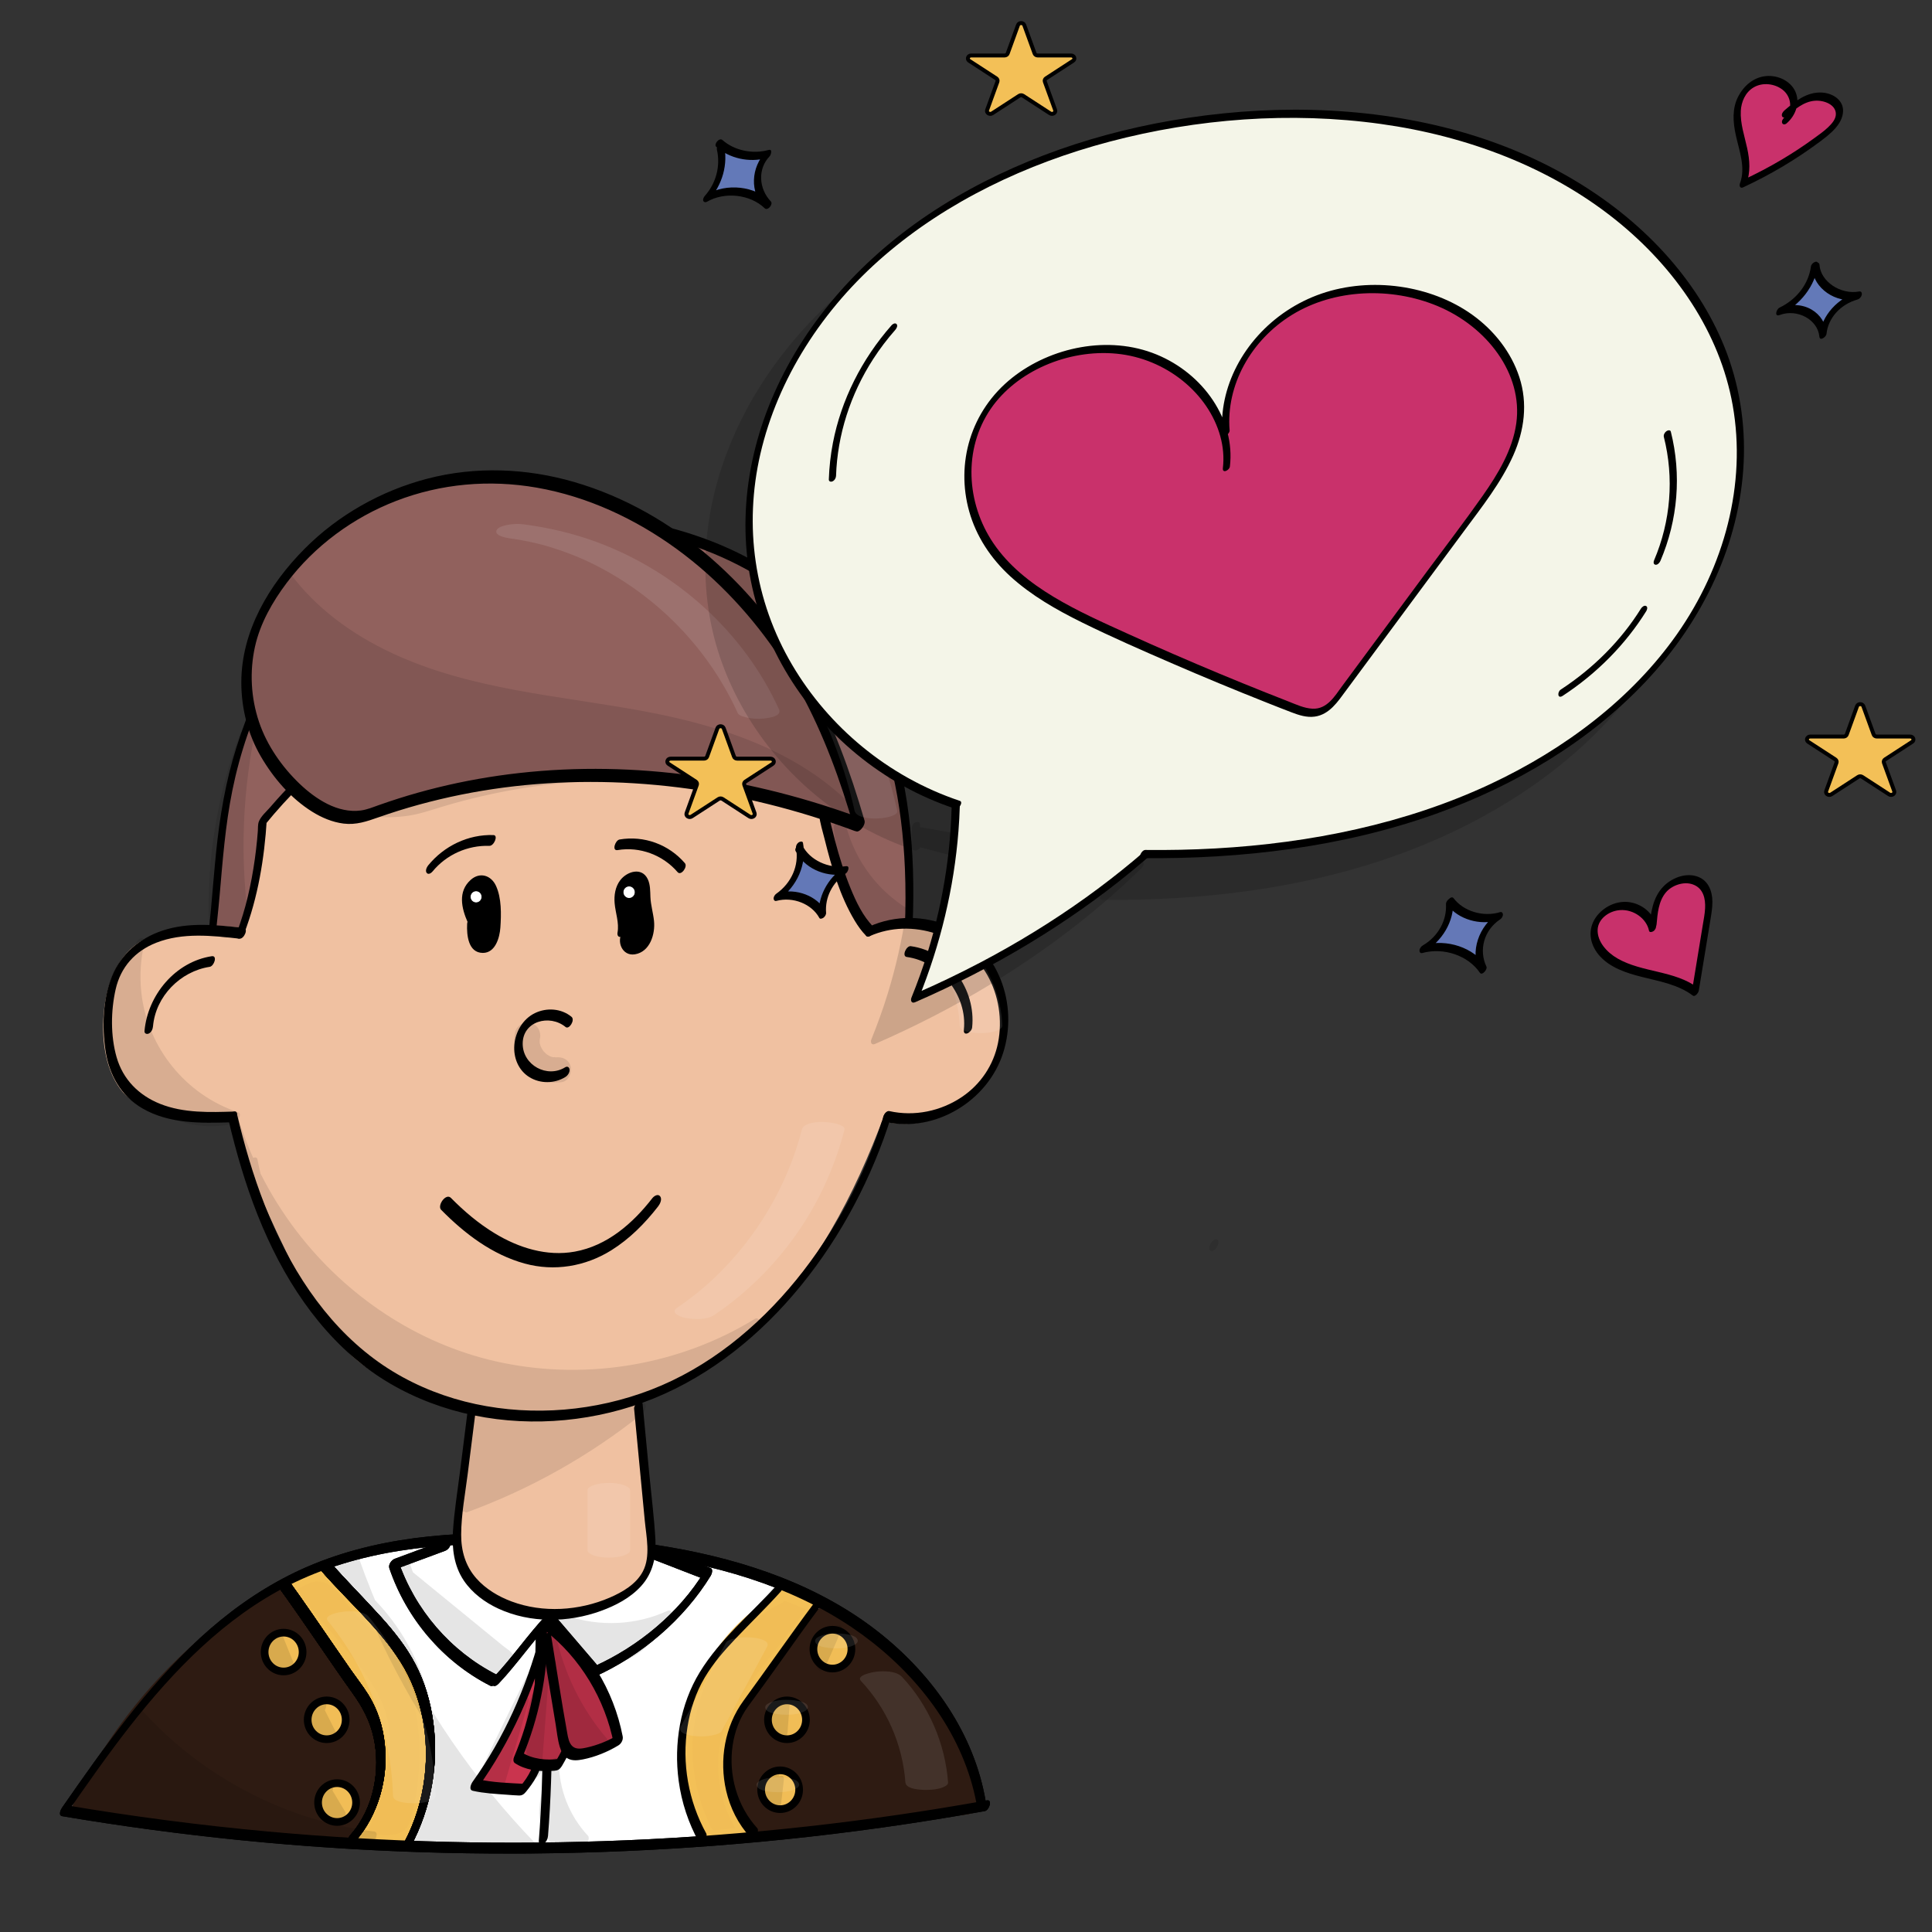 <?xml version="1.0" encoding="utf-8"?>
<!-- Generator: Adobe Adobe Illustrator 24.2.0, SVG Export Plug-In . SVG Version: 6.00 Build 0)  -->
<svg version="1.1" xmlns="http://www.w3.org/2000/svg" xmlns:xlink="http://www.w3.org/1999/xlink" x="0px" y="0px"
	 viewBox="0 0 2000 2000" style="enable-background:new 0 0 2000 2000;" xml:space="preserve">
<rect x="0" y="0" width="2000" height="2000" fill="#333333" stroke="none"/>
<style type="text/css">
	.st0{fill:#FFFFFF;}
	.st1{fill:#2E1B12;}
	.st2{fill:#F1BD56;stroke:#000000;stroke-width:7.948;stroke-miterlimit:10;}
	.st3{fill:#F1BD56;}
	.st4{fill:#F3C057;}
	.st5{fill:#CA344E;}
	.st6{fill:#B22E45;}
	.st7{fill:#91615D;}
	.st8{fill:#F0C1A1;}
	.st9{fill:#FFFFFF;stroke:#FFFFFF;stroke-width:0.814;stroke-miterlimit:10;}
	.st10{opacity:0.102;}
	.st11{opacity:0.149;}
	.st12{fill:#C9316B;}
	.st13{fill:#F4F5E8;}
	.st14{fill:#6379B8;}
	.st15{fill:#F3C057;stroke:#000000;stroke-width:4.067;stroke-miterlimit:10;}
	.st16{fill:#C8316B;}
	.st17{fill:#6478B7;}
	.st18{fill:#6378B7;}
</style>
<g id="Ebene_24_Kopie_2">
	<g>
		<path class="st0" d="M1016.13,1868.53c-15-90.79-83.45-166.46-165.06-209.59s-175.31-57.78-267.5-63.82
			c-94.39-6.18-192.78-3.24-278.03,37.59c-103.55,49.6-173.56,147.67-238.99,241.75c315.09,53.32,639.5,51.56,953.98-5.17"/>
		<g>
			<path d="M1020.42,1864.84c-11.78-69.89-54.65-130.44-109.33-174.03c-62.12-49.51-139.23-75.52-216.68-89
				c-41.49-7.22-83.53-11.13-125.57-13.34c-41.62-2.19-83.42-2.26-124.91,2.07c-40.74,4.26-81.09,13.04-119.09,28.52
				c-35.07,14.29-67.39,34.38-96.68,58.31c-58.61,47.9-104.47,109.22-147.74,170.75c-5.41,7.69-10.79,15.41-16.16,23.13
				c-1.42,2.04-4.24,8.13,0.15,8.87c123.12,20.79,247.62,33.26,372.42,37.28c124.52,4.01,249.28-0.37,373.22-13.02
				c70.15-7.16,140.02-17.03,209.41-29.52c4.55-0.82,8.36-12.25,2.1-11.12c-123.17,22.18-247.81,36-372.85,41.3
				c-124.1,5.26-248.56,2.21-372.26-9.15c-69.58-6.39-138.9-15.44-207.79-27.08c0.05,2.96,0.1,5.91,0.15,8.87
				c42.32-60.84,85.44-122.4,140.17-172.9c26.96-24.88,56.68-46.75,89.43-63.4c36.12-18.36,75.4-29.68,115.32-36.03
				c40.41-6.42,81.48-7.8,122.33-6.7c41.1,1.1,82.29,4.19,123.04,9.71c78.48,10.62,157.65,31.97,223.81,76.99
				c56.94,38.74,104.66,94.94,123.42,162.12c2.28,8.15,4.09,16.42,5.49,24.76c0.5,2.94,3.97,1.86,5.5,0.62
				C1019.66,1870.97,1020.91,1867.75,1020.42,1864.84L1020.42,1864.84z"/>
		</g>
	</g>
	<g>
		<g>
			<path d="M516.32,1742.75c19.22-20.42,35.06-43.8,54.28-64.22c-2.18,0.52-4.36,1.04-6.55,1.56c15.76,18.4,31.53,36.8,47.29,55.21
				c3.9,4.55,11.54-6.12,8.22-10.01c-15.76-18.4-31.53-36.8-47.29-55.21c-2.05-2.4-4.95-0.14-6.55,1.56
				c-19.22,20.42-35.06,43.8-54.28,64.22c-1.7,1.8-3.5,6.2-1.67,8.44C511.79,1746.78,514.77,1744.4,516.32,1742.75L516.32,1742.75z"
				/>
		</g>
	</g>
	<g>
		<g>
			<path d="M615.55,1735.76c48.36-21.74,92.57-59.39,120.29-104.71c0.99-1.62,2.62-6.66-0.13-7.72
				c-18.69-7.23-37.37-14.47-56.06-21.7c-5.19-2.01-11.44,9.61-6.62,11.47c18.69,7.23,37.37,14.47,56.06,21.7
				c-0.04-2.57-0.09-5.15-0.13-7.72c-26.06,42.61-68.24,77.38-113.59,97.77C610.71,1726.93,608.37,1738.99,615.55,1735.76
				L615.55,1735.76z"/>
		</g>
	</g>
	<g>
		<g>
			<path d="M463.01,1593.48c-18.08,6.7-36.16,13.4-54.24,20.1c-3.45,1.28-7.04,6.02-5.72,9.91
				c17.67,52.04,55.29,96.57,104.37,121.56c4.89,2.49,11.4-9.04,6.62-11.47c-47.71-24.3-84.6-67.33-101.8-117.99
				c-1.91,3.3-3.81,6.6-5.72,9.91c18.08-6.7,36.16-13.4,54.24-20.1c2.98-1.1,5.23-3.99,5.77-7.14
				C466.88,1596.18,466.05,1592.35,463.01,1593.48L463.01,1593.48z"/>
		</g>
	</g>
	<g>
		<g>
			<path d="M559.89,1683.9c2.13,73.87,3.77,148.08-2.13,221.82c-0.24,2.98,2.58,3.93,4.87,2.81c2.95-1.44,4.44-5.05,4.68-8.11
				c5.91-73.75,4.26-147.95,2.13-221.82c-0.08-2.9-2.36-4.04-4.87-2.81C561.87,1677.12,559.81,1680.93,559.89,1683.9L559.89,1683.9z
				"/>
		</g>
	</g>
</g>
<g id="Ebene_31">
	<g>
		<path class="st1" d="M291.73,1643.12c-93.31,51-169.84,133.36-214.82,231.18c83.36,9.01,167.21,14.18,250.09,27.03
			c49.41,7.66,65.04-31.08,68.09-66.73c3.05-35.65-14.13-69.92-34.84-98.79c-20.71-28.87-45.56-54.95-61.77-86.68"/>
		<g>
			<path class="st1" d="M291.64,1637.66c-74.46,40.86-137.73,100.77-183.77,172.05c-13.26,20.53-24.92,42.01-35.16,64.19
				c-0.92,2-1.04,6.13,1.92,6.45c45.28,4.88,90.67,8.65,135.99,13.12c22.49,2.22,44.97,4.61,67.39,7.41
				c11.37,1.42,22.74,2.94,34.08,4.59c9.44,1.38,18.88,3.32,28.47,2.77c29.11-1.67,47.41-23.91,54.86-50.49
				c4.18-14.92,5.89-30.93,4.07-46.33c-2.34-19.77-9.62-38.42-19.23-55.75c-22.09-39.8-56.7-71.02-77.67-111.56
				c-2.53-4.89-10.6,5.4-8.22,10.01c32.58,63,108.36,114.81,94.48,194.08c-1.97,11.27-5.4,22.98-12.53,32.14
				c-7.47,9.59-18.43,14.82-30.48,15.74c-8.85,0.68-17.56-1-26.28-2.29c-10.69-1.58-21.4-3.04-32.12-4.41
				c-21.12-2.69-42.28-5.01-63.46-7.15c-48.24-4.87-96.58-8.81-144.79-14c0.64,2.15,1.28,4.3,1.92,6.45
				c34.27-74.2,87.25-139.43,152.51-188.59c18.46-13.91,37.95-26.4,58.21-37.52c2.67-1.47,4.84-5.03,4.68-8.11
				C296.36,1637.65,294.2,1636.25,291.64,1637.66L291.64,1637.66z"/>
		</g>
	</g>
	<g>
		<path class="st1" d="M842.06,1661.72c-39.05,17.29-70.21,52.26-83.4,93.58c-13.19,41.32,2.09,106.16,23.66,143.63
			c74.54-9.1,149.08-18.19,223.62-27.29c4.86-0.59,8.5-6.17,7.17-10.98c-23.31-84.23-84.4-156.72-162.5-192.81"/>
		<g>
			<path class="st1" d="M841.96,1656.26c-35.47,15.93-63.94,45.29-80.33,80.38c-7.72,16.52-11.99,33.71-12.58,51.94
				c-0.62,19.3,2.14,38.79,6.73,57.51c4.93,20.09,12.16,39.84,22.41,57.84c0.62,1.08,1.95,1.08,2.99,0.95
				c39.58-4.83,79.16-9.66,118.73-14.49c19.79-2.42,39.58-4.83,59.37-7.25c9.89-1.21,19.79-2.42,29.68-3.62
				c7.96-0.97,17.78-0.25,23.71-6.49c5.25-5.53,6.23-12.16,4.19-19.24c-2.09-7.27-4.47-14.46-7.12-21.55
				c-5.24-14.03-11.54-27.7-18.76-40.82c-14.51-26.38-32.9-50.62-54.4-71.7c-24.15-23.67-52-43.33-82.67-57.61
				c-5-2.33-11.43,9.23-6.62,11.47c51.28,23.87,94.65,62.76,125.09,110.34c15.27,23.87,27.17,49.82,35.09,77.04
				c0.33,1.12,1.54,3.46,1.11,4.53c0.16-0.4-1.19,0.09-1.53,0.18c-4.63,1.25-10.09,1.23-14.84,1.81c-9.23,1.13-18.47,2.25-27.7,3.38
				c-18.47,2.25-36.94,4.51-55.41,6.76c-41.89,5.11-83.77,10.22-125.66,15.34c1,0.32,1.99,0.64,2.99,0.95
				c-16.97-29.78-26.63-65.51-27.79-99.71c-0.57-16.78,1.57-32.86,7.8-48.49c6.45-16.18,15.97-31.03,27.68-43.91
				c13.42-14.76,29.87-26.48,48.05-34.64C846.81,1665.09,849.15,1653.04,841.96,1656.26L841.96,1656.26z"/>
		</g>
	</g>
</g>
<g id="Ebene_32">
	<ellipse class="st2" cx="293.6" cy="1710.21" rx="19.67" ry="20.09"/>
	<ellipse class="st2" cx="338.18" cy="1780.33" rx="19.67" ry="20.09"/>
	<ellipse class="st2" cx="348.94" cy="1866" rx="19.67" ry="20.09"/>
	<ellipse class="st2" cx="861.73" cy="1707.2" rx="19.67" ry="20.09"/>
	<ellipse class="st2" cx="814.66" cy="1780.33" rx="19.67" ry="20.09"/>
	<ellipse class="st2" cx="807.6" cy="1852.73" rx="19.67" ry="20.09"/>
</g>
<g id="Ebene_24">
	<g>
		<path class="st3" d="M808.94,1654.01c-42.26,21.33-75.31,60.91-89.25,106.89c-13.94,45.98-8.57,97.7,14.5,139.68
			c12.69-0.99,25.37-1.97,38.06-2.96c-27.37-35.32-32.65-90.29-9.05-128.34c24-38.7,51.62-66.78,78.85-107.55
			c-11.5-4.51-23-9.01-34.5-13.52"/>
		<g>
			<path class="st4" d="M808.85,1648.55c-69.97,35.71-110.2,114.69-99.85,192.24c3.04,22.75,10.13,44.62,21.09,64.79
				c0.45,0.63,1.06,0.98,1.83,1.06c12.69-0.99,25.37-1.97,38.06-2.96c4.09-0.32,9.42-7.09,6.39-11.06
				c-18.79-24.61-27-57.41-21.93-87.99c2.69-16.23,9.6-29.75,18.62-43.33c10.2-15.34,21.59-29.85,32.97-44.33
				c13.66-17.39,27.15-34.88,39.48-53.25c1.07-1.6,2.56-6.67-0.13-7.72c-11.5-4.51-23-9.01-34.5-13.52
				c-5.18-2.03-11.44,9.58-6.62,11.47c11.5,4.51,23,9.01,34.5,13.52c-0.04-2.57-0.09-5.15-0.13-7.72
				c-22.43,33.43-49.6,63.35-71.95,96.83c-9.73,14.57-17.41,29.49-20.86,46.81c-3.22,16.13-3.01,32.87,0.11,49
				c3.51,18.13,11.02,35.55,22.24,50.24c2.13-3.69,4.26-7.38,6.39-11.06c-5.71,0.44-11.42,0.89-17.13,1.33
				c-2.85,0.22-5.71,0.44-8.56,0.67c-2.11,0.16-8.55,1.71-10.47,0.81c-3.07-1.43-5.3-9.04-6.65-12.16
				c-2.14-4.92-4.05-9.93-5.73-15.02c-6.63-20.03-9.68-41.1-9.07-62.19c1.14-39.41,16.18-77.22,42.18-106.82
				c14.02-15.96,31.02-29.06,49.93-38.71c2.7-1.38,4.84-5.09,4.68-8.11C813.57,1648.47,811.43,1647.23,808.85,1648.55
				L808.85,1648.55z"/>
		</g>
	</g>
	<g>
		<path class="st3" d="M299.84,1648.21c38.53,47.77,67.56,76.31,87.83,111.61c23.76,41.37,4.23,99.04-13.98,143.25
			c20.38,2.89,48.15,9.77,56.21-21.23c21.43-82.45,6.59-161.57-52.44-210.38c-7.71-6.38-13.15-15.09-19.43-22.94
			s-14.05-15.25-23.77-17.28c-9.72-2.03-25.41,7.6-36.23,14.45"/>
		<g>
			<path class="st4" d="M295.73,1653.21c23.82,29.48,50.08,57.2,72.35,87.89c9.69,13.35,19.31,27.37,23.23,43.6
				c4.42,18.26,2.64,37.5-1.22,55.69c-4.55,21.44-12.29,42.06-20.61,62.29c-0.86,2.1-1.08,6.02,1.92,6.45
				c20.06,2.89,42.93,6.88,56.21-12.51c8.21-11.98,10.25-28.46,12.58-42.48c2.44-14.72,3.79-29.68,3.78-44.61
				c-0.02-28.06-4.97-56.44-16.44-82.15c-5.59-12.54-12.53-24.41-20.97-35.25c-4.31-5.53-8.99-10.79-13.98-15.72
				c-5.09-5.03-10.92-9.34-15.85-14.52c-11.67-12.24-19.46-30.11-36.67-35.74c-14.56-4.77-30.42,6.68-42.12,14.07
				c-2.62,1.65-4.85,4.9-4.68,8.11c0.14,2.67,2.34,4.4,4.87,2.81c5.57-3.52,11.19-7.01,17.13-9.89c5.03-2.44,11.02-5.06,16.73-3.96
				c14.32,2.76,22.85,17.76,31.12,28.25c8.29,10.53,19.38,18.29,28.3,28.28c8.27,9.27,15.47,19.48,21.42,30.38
				c25.61,46.86,25.99,103.15,13.65,153.97c-1.4,5.76-2.84,11.87-7.39,16.03c-3.42,3.14-8.06,4.51-12.56,5.16
				c-10.11,1.45-20.58-0.92-30.57-2.35c0.64,2.15,1.28,4.3,1.92,6.45c14.76-35.91,29.72-76.21,24.6-115.7
				c-4.52-34.8-30.27-63.33-52.08-89.21c-15.53-18.42-31.31-36.61-46.45-55.35C300.21,1638.58,292.5,1649.22,295.73,1653.21
				L295.73,1653.21z"/>
		</g>
	</g>
</g>
<g id="Ebene_21">
	<g>
		<path class="st5" d="M563.52,1692.68c-14.37,54.77-38.83,109.43-71.74,155.1c13.01,3.05,49.18,4.94,49.18,4.94
			s15.76-18.26,16.01-31.89c0.79-43.53,1.58-87.05,2.38-130.58"/>
		<g>
			<path d="M558.88,1693.86c-14.15,53.56-37.2,105.39-69.54,150.48c-1.68,2.35-4.42,8.47,0.16,9.5c11.43,2.58,23.42,3.2,35.08,4.04
				c4.21,0.31,8.45,0.71,12.68,0.82c3.28,0.08,5.2-1.4,7.25-3.88c7.6-9.2,15.25-20.88,16.93-32.92c1.34-9.58,0.6-19.77,0.77-29.44
				c0.2-10.88,0.4-21.76,0.59-32.64c0.44-24.07,0.88-48.14,1.31-72.21c0.05-2.94-2.45-3.99-4.87-2.81c-2.82,1.38-4.63,5.1-4.68,8.11
				c-0.59,32.64-1.19,65.29-1.78,97.93c-0.15,8.24-0.3,16.49-0.45,24.73c-0.11,5.95-0.08,10.99-2.55,16.48
				c-2.79,6.21-6.84,12.06-11.26,17.22c1.57-0.87,3.14-1.75,4.72-2.62c-16.28-0.86-33.24-1.34-49.18-4.94
				c0.05,3.17,0.11,6.33,0.16,9.5c34.45-48.04,58.87-102.66,73.95-159.73c0.67-2.52-0.68-5.28-3.52-4.78
				C561.5,1687.28,559.59,1691.16,558.88,1693.86L558.88,1693.86z"/>
		</g>
	</g>
	<g>
		<path class="st6" d="M562.19,1692.35c-0.03,43.56-8.91,87.1-25.91,127.05c16.06,11.19,41.56,7.23,41.56,7.23
			s17.68-27.55,16.15-43.79c-1.53-16.24-8.38-31.39-14.99-46.24c-6.61-14.85-13.18-30.19-14.08-46.48"/>
		<g>
			<path d="M557.41,1695.01c-0.15,42.62-8.76,84.75-25.33,124.01c-0.79,1.86-1.04,4.84,0.89,6.13c10.54,7.02,23.88,8.75,36.3,8.13
				c2.93-0.15,6.73,0.12,9.27-1.59c2.43-1.64,4.05-5.11,5.49-7.61c5.79-10.05,11.05-20.82,13.65-32.18
				c3.55-15.46-2.42-31.77-8.29-45.93c-7.86-18.97-18.27-37.6-19.69-58.48c-0.53-7.82-9.9,0.21-9.55,5.3
				c2.11,30.96,22.14,56.08,28.06,85.99c2.17,10.96-0.54,20.08-5.16,30.05c-2.52,5.44-5.42,10.78-8.65,15.84
				c1.52-1.32,3.04-2.65,4.56-3.97c-13.03,1.97-28.26,0.38-39.37-7.01c0.3,2.04,0.59,4.08,0.89,6.13
				c17.36-41.12,26.33-85.46,26.49-130.09c0.01-2.93-2.43-4-4.87-2.81C559.31,1688.26,557.42,1692,557.41,1695.01L557.41,1695.01z"
				/>
		</g>
	</g>
	<g>
		<path class="st6" d="M565.79,1696.26c5.53,33.44,11.05,66.87,16.58,100.31c1.91,11.54,5.04,20.25,16.48,19.57
			c11.44-0.68,31.37-8.69,41.16-14.76c-8.97-47.29-35.6-90.86-73.26-119.87"/>
		<g>
			<path d="M561.19,1700.21c3.14,19.01,6.28,38.03,9.43,57.04c1.52,9.18,3.03,18.36,4.55,27.54c1.29,7.78,2.01,15.89,4.28,23.46
				c1.41,4.71,3.79,9.65,8.27,12.14c4.8,2.66,10.57,1.95,15.72,0.94c12.67-2.48,25.63-7.79,36.66-14.47
				c3.09-1.87,5.21-5.79,4.5-9.41c-9.3-47.95-35.96-91.68-74.55-121.66c-4.09-3.18-11.03,8.05-6.62,11.47
				c37.41,29.06,62.98,71.67,71.98,118.09c1.5-3.14,3-6.27,4.5-9.41c-10.04,6.09-21.5,10.73-32.98,13.22
				c-4.6,1-10.35,2.08-14.24-1.35c-3.72-3.29-4.67-9.19-5.5-13.8c-6.12-33.79-11.21-67.8-16.81-101.68
				c-0.52-3.16-4.26-1.99-5.9-0.66C562,1693.66,560.67,1697.09,561.19,1700.21L561.19,1700.21z"/>
		</g>
	</g>
</g>
<g id="Ebene_23">
	<g>
		<g>
			<g>
				<path d="M291.03,1646.68c25.37,35.09,49.07,71.34,74.27,106.55c10.18,14.21,17.85,28.64,21.56,45.88
					c3.59,16.7,3.5,34.18,0.06,50.9c-3.78,18.35-11.85,35.55-24.28,49.63c-1.65,1.86-3.53,6.16-1.67,8.44
					c1.98,2.43,5.04,0.14,6.55-1.56c24.05-27.25,34.73-65.53,30.76-101.44c-1.97-17.81-7.35-35.23-16.85-50.49
					c-5.53-8.89-12.09-17.2-18.1-25.77c-6.62-9.45-13.17-18.96-19.71-28.47c-14.65-21.32-29.21-42.71-44.37-63.67
					C295.82,1631.93,288,1642.49,291.03,1646.68L291.03,1646.68z"/>
			</g>
		</g>
		<g>
			<g>
				<path d="M333.17,1626.69c27.1,31.11,59.47,58.79,81.62,93.9c22.08,34.99,29.68,78.25,24.73,119.07
					c-2.86,23.57-9.84,46.52-21.02,67.49c-1.08,2.03-2.52,6.19,0.13,7.72c2.55,1.47,5.71-1.79,6.75-3.75
					c20.86-39.13,29.12-84.42,23.12-128.39c-2.86-20.97-8.77-41.45-18.62-60.23c-9.49-18.1-22.37-34.08-36.02-49.18
					c-17.26-19.09-35.56-37.21-52.48-56.63C337.44,1612.15,329.82,1622.84,333.17,1626.69L333.17,1626.69z"/>
			</g>
		</g>
	</g>
	<g>
		<g>
			<g>
				<path d="M291.03,1646.68c25.37,35.09,49.07,71.34,74.27,106.55c10.18,14.21,17.85,28.64,21.56,45.88
					c3.59,16.7,3.5,34.18,0.06,50.9c-3.78,18.35-11.85,35.55-24.28,49.63c-1.65,1.86-3.53,6.16-1.67,8.44
					c1.98,2.43,5.04,0.14,6.55-1.56c24.05-27.25,34.73-65.53,30.76-101.44c-1.97-17.81-7.35-35.23-16.85-50.49
					c-5.53-8.89-12.09-17.2-18.1-25.77c-6.62-9.45-13.17-18.96-19.71-28.47c-14.65-21.32-29.21-42.71-44.37-63.67
					C295.82,1631.93,288,1642.49,291.03,1646.68L291.03,1646.68z"/>
			</g>
		</g>
		<g>
			<g>
				<path d="M333.17,1626.69c27.1,31.11,59.47,58.79,81.62,93.9c22.08,34.99,29.68,78.25,24.73,119.07
					c-2.86,23.57-9.84,46.52-21.02,67.49c-1.08,2.03-2.52,6.19,0.13,7.72c2.55,1.47,5.71-1.79,6.75-3.75
					c20.86-39.13,29.12-84.42,23.12-128.39c-2.86-20.97-8.77-41.45-18.62-60.23c-9.49-18.1-22.37-34.08-36.02-49.18
					c-17.26-19.09-35.56-37.21-52.48-56.63C337.44,1612.15,329.82,1622.84,333.17,1626.69L333.17,1626.69z"/>
			</g>
		</g>
	</g>
	<g>
		<g>
			<g>
				<path d="M291.03,1646.68c25.37,35.09,49.07,71.34,74.27,106.55c10.18,14.21,17.85,28.64,21.56,45.88
					c3.59,16.7,3.5,34.18,0.06,50.9c-3.78,18.35-11.85,35.55-24.28,49.63c-1.65,1.86-3.53,6.16-1.67,8.44
					c1.98,2.43,5.04,0.14,6.55-1.56c24.05-27.25,34.73-65.53,30.76-101.44c-1.97-17.81-7.35-35.23-16.85-50.49
					c-5.53-8.89-12.09-17.2-18.1-25.77c-6.62-9.45-13.17-18.96-19.71-28.47c-14.65-21.32-29.21-42.71-44.37-63.67
					C295.82,1631.93,288,1642.49,291.03,1646.68L291.03,1646.68z"/>
			</g>
		</g>
		<g>
			<g>
				<path d="M333.17,1626.69c27.1,31.11,59.47,58.79,81.62,93.9c22.08,34.99,29.68,78.25,24.73,119.07
					c-2.86,23.57-9.84,46.52-21.02,67.49c-1.08,2.03-2.52,6.19,0.13,7.72c2.55,1.47,5.71-1.79,6.75-3.75
					c20.86-39.13,29.12-84.42,23.12-128.39c-2.86-20.97-8.77-41.45-18.62-60.23c-9.49-18.1-22.37-34.08-36.02-49.18
					c-17.26-19.09-35.56-37.21-52.48-56.63C337.44,1612.15,329.82,1622.84,333.17,1626.69L333.17,1626.69z"/>
			</g>
		</g>
	</g>
	<g>
		<g>
			<g>
				<path d="M291.03,1646.68c25.37,35.09,49.07,71.34,74.27,106.55c10.18,14.21,17.85,28.64,21.56,45.88
					c3.59,16.7,3.5,34.18,0.06,50.9c-3.78,18.35-11.85,35.55-24.28,49.63c-1.65,1.86-3.53,6.16-1.67,8.44
					c1.98,2.43,5.04,0.14,6.55-1.56c24.05-27.25,34.73-65.53,30.76-101.44c-1.97-17.81-7.35-35.23-16.85-50.49
					c-5.53-8.89-12.09-17.2-18.1-25.77c-6.62-9.45-13.17-18.96-19.71-28.47c-14.65-21.32-29.21-42.71-44.37-63.67
					C295.82,1631.93,288,1642.49,291.03,1646.68L291.03,1646.68z"/>
			</g>
		</g>
		<g>
			<g>
				<path d="M333.17,1626.69c27.1,31.11,59.47,58.79,81.62,93.9c22.08,34.99,29.68,78.25,24.73,119.07
					c-2.86,23.57-9.84,46.52-21.02,67.49c-1.08,2.03-2.52,6.19,0.13,7.72c2.55,1.47,5.71-1.79,6.75-3.75
					c20.86-39.13,29.12-84.42,23.12-128.39c-2.86-20.97-8.77-41.45-18.62-60.23c-9.49-18.1-22.37-34.08-36.02-49.18
					c-17.26-19.09-35.56-37.21-52.48-56.63C337.44,1612.15,329.82,1622.84,333.17,1626.69L333.17,1626.69z"/>
			</g>
		</g>
	</g>
	<g>
		<g>
			<g>
				<path d="M291.03,1646.68c25.37,35.09,49.07,71.34,74.27,106.55c10.18,14.21,17.85,28.64,21.56,45.88
					c3.59,16.7,3.5,34.18,0.06,50.9c-3.78,18.35-11.85,35.55-24.28,49.63c-1.65,1.86-3.53,6.16-1.67,8.44
					c1.98,2.43,5.04,0.14,6.55-1.56c24.05-27.25,34.73-65.53,30.76-101.44c-1.97-17.81-7.35-35.23-16.85-50.49
					c-5.53-8.89-12.09-17.2-18.1-25.77c-6.62-9.45-13.17-18.96-19.71-28.47c-14.65-21.32-29.21-42.71-44.37-63.67
					C295.82,1631.93,288,1642.49,291.03,1646.68L291.03,1646.68z"/>
			</g>
		</g>
		<g>
			<g>
				<path d="M333.17,1626.69c27.1,31.11,59.47,58.79,81.62,93.9c22.08,34.99,29.68,78.25,24.73,119.07
					c-2.86,23.57-9.84,46.52-21.02,67.49c-1.08,2.03-2.52,6.19,0.13,7.72c2.55,1.47,5.71-1.79,6.75-3.75
					c20.86-39.13,29.12-84.42,23.12-128.39c-2.86-20.97-8.77-41.45-18.62-60.23c-9.49-18.1-22.37-34.08-36.02-49.18
					c-17.26-19.09-35.56-37.21-52.48-56.63C337.44,1612.15,329.82,1622.84,333.17,1626.69L333.17,1626.69z"/>
			</g>
		</g>
	</g>
	<g>
		<g>
			<g>
				<path d="M291.03,1646.68c25.37,35.09,49.07,71.34,74.27,106.55c10.18,14.21,17.85,28.64,21.56,45.88
					c3.59,16.7,3.5,34.18,0.06,50.9c-3.78,18.35-11.85,35.55-24.28,49.63c-1.65,1.86-3.53,6.16-1.67,8.44
					c1.98,2.43,5.04,0.14,6.55-1.56c24.05-27.25,34.73-65.53,30.76-101.44c-1.97-17.81-7.35-35.23-16.85-50.49
					c-5.53-8.89-12.09-17.2-18.1-25.77c-6.62-9.45-13.17-18.96-19.71-28.47c-14.65-21.32-29.21-42.71-44.37-63.67
					C295.82,1631.93,288,1642.49,291.03,1646.68L291.03,1646.68z"/>
			</g>
		</g>
		<g>
			<g>
				<path d="M333.17,1626.69c27.1,31.11,59.47,58.79,81.62,93.9c22.08,34.99,29.68,78.25,24.73,119.07
					c-2.86,23.57-9.84,46.52-21.02,67.49c-1.08,2.03-2.52,6.19,0.13,7.72c2.55,1.47,5.71-1.79,6.75-3.75
					c20.86-39.13,29.12-84.42,23.12-128.39c-2.86-20.97-8.77-41.45-18.62-60.23c-9.49-18.1-22.37-34.08-36.02-49.18
					c-17.26-19.09-35.56-37.21-52.48-56.63C337.44,1612.15,329.82,1622.84,333.17,1626.69L333.17,1626.69z"/>
			</g>
		</g>
	</g>
	<g>
		<g>
			<g>
				<path d="M842.86,1659.34c-24.93,33.32-48.57,67.6-73.15,101.18c-19.47,26.6-25.35,61.3-17.99,93.23
					c4.07,17.68,12.4,34.41,24.65,47.84c3.71,4.07,10.63-5.71,7.5-9.14c-20.8-22.8-29.93-55.11-25.46-85.55
					c2.15-14.61,7.37-28.74,16.17-40.66c11.56-15.66,22.95-31.44,34.23-47.3c12.7-17.87,25.37-35.76,38.5-53.31
					c1.38-1.84,3.3-5.52,1.52-7.71C847.11,1655.79,844.11,1657.66,842.86,1659.34L842.86,1659.34z"/>
			</g>
		</g>
		<g>
			<g>
				<path d="M803.71,1641.4c-26.6,29.48-58.45,55.51-79.34,89.69c-20.3,33.22-26.99,74.12-21.81,112.44
					c3.02,22.32,10.1,43.76,20.98,63.49c2.46,4.46,9.79-4.98,7.5-9.14c-18.38-33.33-25.39-72.73-19.33-110.34
					c2.88-17.9,8.54-35.22,17.77-50.87c8.81-14.92,20.31-28.05,32.19-40.58c15.39-16.24,31.49-31.78,46.49-48.4
					C812.35,1643.04,809.1,1635.43,803.71,1641.4L803.71,1641.4z"/>
			</g>
		</g>
	</g>
</g>
<g id="Ebene_24_Kopie_3">
	<g>
		<g>
			<path d="M1020.42,1864.84c-11.78-69.89-54.65-130.44-109.33-174.03c-62.12-49.51-139.23-75.52-216.68-89
				c-41.49-7.22-83.53-11.13-125.57-13.34c-41.62-2.19-83.42-2.26-124.91,2.07c-40.74,4.26-81.09,13.04-119.09,28.52
				c-35.07,14.29-67.39,34.38-96.68,58.31c-58.61,47.9-104.47,109.22-147.74,170.75c-5.41,7.69-10.79,15.41-16.16,23.13
				c-1.42,2.04-4.24,8.13,0.15,8.87c123.12,20.79,247.62,33.26,372.42,37.28c124.52,4.01,249.28-0.37,373.22-13.02
				c70.15-7.16,140.02-17.03,209.41-29.52c4.55-0.82,8.36-12.25,2.1-11.12c-123.17,22.18-247.81,36-372.85,41.3
				c-124.1,5.26-248.56,2.21-372.26-9.15c-69.58-6.39-138.9-15.44-207.79-27.08c0.05,2.96,0.1,5.91,0.15,8.87
				c42.32-60.84,85.44-122.4,140.17-172.9c26.96-24.88,56.68-46.75,89.43-63.4c36.12-18.36,75.4-29.68,115.32-36.03
				c40.41-6.42,81.48-7.8,122.33-6.7c41.1,1.1,82.29,4.19,123.04,9.71c78.48,10.62,157.65,31.97,223.81,76.99
				c56.94,38.74,104.66,94.94,123.42,162.12c2.28,8.15,4.09,16.42,5.49,24.76c0.5,2.94,3.97,1.86,5.5,0.62
				C1019.66,1870.97,1020.91,1867.75,1020.42,1864.84L1020.42,1864.84z"/>
		</g>
	</g>
	<g>
		<g>
			<path d="M516.32,1742.75c19.22-20.42,35.06-43.8,54.28-64.22c-2.18,0.52-4.36,1.04-6.55,1.56c15.76,18.4,31.53,36.8,47.29,55.21
				c3.9,4.55,11.54-6.12,8.22-10.01c-15.76-18.4-31.53-36.8-47.29-55.21c-2.05-2.4-4.95-0.14-6.55,1.56
				c-19.22,20.42-35.06,43.8-54.28,64.22c-1.7,1.8-3.5,6.2-1.67,8.44C511.79,1746.78,514.77,1744.4,516.32,1742.75L516.32,1742.75z"
				/>
		</g>
	</g>
	<g>
		<g>
			<path d="M615.55,1735.76c48.36-21.74,92.57-59.39,120.29-104.71c0.99-1.62,2.62-6.66-0.13-7.72
				c-18.69-7.23-37.37-14.47-56.06-21.7c-5.19-2.01-11.44,9.61-6.62,11.47c18.69,7.23,37.37,14.47,56.06,21.7
				c-0.04-2.57-0.09-5.15-0.13-7.72c-26.06,42.61-68.24,77.38-113.59,97.77C610.71,1726.93,608.37,1738.99,615.55,1735.76
				L615.55,1735.76z"/>
		</g>
	</g>
	<g>
		<g>
			<path d="M463.01,1593.48c-18.08,6.7-36.16,13.4-54.24,20.1c-3.45,1.28-7.04,6.02-5.72,9.91
				c17.67,52.04,55.29,96.57,104.37,121.56c4.89,2.49,11.4-9.04,6.62-11.47c-47.71-24.3-84.6-67.33-101.8-117.99
				c-1.91,3.3-3.81,6.6-5.72,9.91c18.08-6.7,36.16-13.4,54.24-20.1c2.98-1.1,5.23-3.99,5.77-7.14
				C466.88,1596.18,466.05,1592.35,463.01,1593.48L463.01,1593.48z"/>
		</g>
	</g>
</g>
<g id="Ebene_4">
	<g>
		<path class="st7" d="M940.78,1059.94c0,31.57-19.64,63.98-56.08,66.58c-233.72,16.64-374.96,56.99-616.28,8.62
			c-33.28-6.67-50.75-44.94-50.27-74.44c0.82-50.36-3.33-47.12,0-77.68c12.14-111.35,7.31-167.89,53.66-269.19
			c44.44-97.13,157.65-179.16,278.6-179.16c201.93,0,403.99,85.86,390.38,423.53"/>
		<g>
			<path d="M936.73,1062.18c-0.14,16.26-5.52,33-17.29,44.61c-14.77,14.56-33.98,14.6-53.42,16.13
				c-44.21,3.47-88.32,8.02-132.4,12.75c-80.03,8.6-160.17,17.51-240.78,17.33c-42.74-0.1-85.46-2.68-127.9-7.76
				c-23.91-2.86-47.73-6.5-71.42-10.81c-10.58-1.92-22.19-2.96-32.15-7.21c-7.46-3.18-14.04-8.13-19.4-14.19
				c-10.94-12.37-17.62-28.77-19.34-45.14c-0.98-9.33-0.26-18.83-0.35-28.2c-0.07-7.07-0.29-14.14-0.67-21.2
				c-1.63-30.38,3.04-60.37,5.67-90.61c3.2-36.73,5.94-73.63,13.29-109.82c7.83-38.53,20.84-76.8,38.65-111.87
				c34.42-67.77,97.8-120.81,168.54-147.44c35.88-13.51,73.2-19.45,111.46-18.86c26.17,0.4,52.34,2.29,78.24,6.1
				c50.31,7.41,99.94,22.3,143.85,48.37c45.29,26.9,82.24,65.38,107.56,111.56c32.29,58.89,45.09,126.71,47.89,193.24
				c0.86,20.42,0.76,40.86-0.04,61.28c-0.1,2.51,2.12,3.37,4.13,2.38c2.43-1.19,3.87-4.31,3.97-6.88
				c2.92-74.45-3.36-151.38-31.36-221.1c-20.9-52.04-54.26-98.18-99.25-131.97c-41.78-31.37-91.29-50.85-142.15-61.66
				c-26.28-5.59-53.02-8.92-79.83-10.52c-33.76-2.02-67.5-1.77-100.69,5.5c-77.28,16.93-148.63,64.59-194.85,128.68
				c-23.63,32.76-39.81,70.48-51.97,108.85c-11.25,35.5-17.32,72.04-21.06,109.02c-2,19.73-3.56,39.49-5.33,59.24
				c-1.73,19.33-4.63,38.69-5.43,58.08c-0.43,10.35,0.6,20.68,0.98,31.02c0.65,17.74-1.42,35.91,2.65,53.34
				c3.79,16.23,11.9,31.92,24.47,43.05c15.86,14.04,38.13,15.43,58.13,18.9c45.75,7.96,91.95,13.31,138.34,15.58
				c82.85,4.05,165.44-2.58,247.78-11.23c43.65-4.59,87.25-9.51,130.95-13.59c12.24-1.14,24.48-2.22,36.74-3.22
				c11.66-0.95,23.56-1.19,35.15-2.83c17.27-2.45,32.38-12.56,42.3-26.75c9.54-13.66,14.3-30.07,14.44-46.67
				c0.02-2.49-2.06-3.39-4.13-2.38C938.34,1056.46,936.76,1059.63,936.73,1062.18L936.73,1062.18z"/>
		</g>
	</g>
</g>
<g id="Ebene_5">
	<g>
		<path class="st8" d="M658.57,1457.08c3.8,42.04,7.6,84.07,11.4,126.11c1.37,15.15,2.58,31.22-4.11,44.81
			c-11.1,22.56-38.88,29.55-63.35,33.18c-35.94,5.33-77.79,6.77-102.77-20.14c-21.3-22.94-22.2-58.47-17.52-89.71
			s13.67-62.93,7.57-93.91c54.55,9.62,110.71,9.69,165.29,0.2"/>
		<g>
			<path class="st8" d="M654.17,1459.52c3.74,41.38,7.49,82.76,11.22,124.14c1.46,16.16,4.07,35.57-6.89,49.18
				c-9.12,11.31-24.01,16.43-37.68,19.63c-14.92,3.5-30.48,5.47-45.79,6.09c-15.31,0.62-31.3-0.27-45.81-5.59
				c-14.48-5.3-26.63-14.92-34.35-28.35c-7.82-13.61-10.37-29.72-10.54-45.22c-0.47-42.33,17.66-83.1,9.7-125.62
				c-2.11,3.08-4.23,6.15-6.34,9.23c55,9.59,111.34,9.56,166.36,0.11c4.5-0.77,8.27-12.05,2.07-10.98
				c-54.33,9.33-109.93,9.17-164.22-0.3c-4.19-0.73-6.94,6.02-6.34,9.23c7.55,40.33-9.7,79.91-10.04,120.15
				c-0.27,32.74,11.03,66.45,43.03,80.51c29.4,12.92,65.46,9.01,96.04,2.66c14.9-3.09,30.21-8.16,41.83-18.37
				c13.33-11.71,18.81-28.27,19.01-45.67c0.13-11.14-1.31-22.31-2.31-33.39c-1.13-12.48-2.26-24.96-3.39-37.44
				c-2.26-24.96-4.51-49.92-6.77-74.88C662.32,1447.42,653.74,1454.82,654.17,1459.52L654.17,1459.52z"/>
		</g>
	</g>
</g>
<g id="Ebene_3">
	<g>
		<path class="st8" d="M906.45,963.69c38.73-14.23,85.71-0.22,110.86,33.05c25.15,33.27,26.5,83.23,3.2,117.87
			c-23.3,34.64-69.45,51.29-108.89,39.27c-23.91,64.41-54.2,127.1-97.19,180.18c-42.99,53.09-99.52,96.29-164.47,114.9
			c-90.59,25.96-220.74-1.36-276.02-45.01c-55.93-44.16-133-249.49-133-249.49s-88.35,1.97-112.67-31.84
			c-24.32-33.81-22.65-102.36,5.22-133.17c20.25-22.39,66.5-28.9,115.42-23.46c17.31-41.29,23.16-74.63,25.38-115.11
			c267.66-306.71,577.8-11.87,577.8-11.87s3.25,106.5,51.78,126.02"/>
		<g>
			<path class="st8" d="M905.41,969.18c44.28-15.86,96.75,4.92,117.42,47.36c10.36,21.27,12.62,46.52,6.64,69.36
				c-5.96,22.77-20.95,41.73-41.33,53.37c-22.49,12.84-49.55,16.39-74.43,9.03c-2.58-0.76-5.31,3.45-5.97,5.23
				c-30,80.61-70.44,160.1-134.56,219.03c-29.81,27.4-64.31,50.22-102.37,64.39c-35.13,13.09-72.37,17.5-109.71,16.36
				c-37.3-1.14-74.77-7.25-110.37-18.5c-15.88-5.02-31.48-11.12-46.28-18.77c-11.18-5.78-22.46-12.42-31.75-21
				c-16.73-15.47-29.18-35.91-40.61-55.39c-14.51-24.72-27.33-50.43-39.44-76.4c-16.91-36.24-32.55-73.16-46.77-110.53
				c-0.24-0.63-0.48-1.26-0.71-1.88c-0.33-0.87-1.03-1.97-2.14-1.94c-12.95,0.28-26.02-0.62-38.86-2.13
				c-21.35-2.51-45.01-6.66-62.8-19.57c-20.12-14.6-25.45-44.68-25.74-67.89c-0.3-24.17,4.8-54.96,24.87-71.04
				c12.54-10.05,29.43-14.2,45-16.48c20.27-2.98,40.99-2.39,61.3-0.2c2.83,0.31,5.07-3.05,5.97-5.23
				c15.77-37.88,23.61-77.04,25.91-117.91c-0.72,1.87-1.44,3.74-2.15,5.62c53.48-61.08,121.22-111.07,201.45-129.28
				c60.65-13.76,124.09-8.26,183.03,10.61c47.8,15.3,92.93,38.62,134.3,66.91c13.35,9.13,26.34,18.79,38.81,29.07
				c3.62,2.98,7.2,6.02,10.71,9.13c0.99,0.88,1.98,1.76,2.95,2.66c-1.34-1.22,0.45,0.17,0.48,0.45c-0.53-4.95-0.51-0.11-0.45,0.99
				c0.18,3.27,0.43,6.55,0.73,9.81c1.03,11.29,2.59,22.56,4.77,33.68c4.96,25.33,13.04,54.26,32.56,72.44
				c4.42,4.11,9.33,7.48,14.92,9.8c4.73,1.96,10.55-8.73,6.11-10.58c-27.23-11.29-37.71-45.42-43.58-71.65
				c-2.75-12.29-4.66-24.76-5.85-37.3c-0.35-3.69-0.64-7.39-0.85-11.1c-0.09-1.65,0.11-3.87-0.77-5.31c-1.03-1.69-3.52-3.24-5-4.55
				c-3.99-3.54-8.07-6.97-12.2-10.34c-14.46-11.81-29.58-22.82-45.16-33.1c-47.55-31.38-99.96-56.24-155.42-69.82
				c-68.55-16.79-140.93-14.01-206.71,12.47c-40.47,16.29-77.36,40.29-110.1,69.01c-9.42,8.27-18.5,16.93-27.27,25.9
				c-4.54,4.64-9,9.34-13.37,14.13c-4.05,4.43-9.94,9.01-10.75,15.24c-1.64,12.56-1.81,25.28-3.68,37.85
				c-1.82,12.19-4.33,24.28-7.64,36.15c-3.65,13.05-8.32,25.8-13.52,38.3c1.99-1.74,3.98-3.48,5.97-5.23
				c-33.54-3.63-72.92-4.16-103.29,12.88c-25.33,14.22-36.68,43.59-39.84,71.2c-3.15,27.5-0.18,60.18,16.86,83.11
				c13.7,18.44,40.14,24.7,61.53,28.36c17.25,2.95,35.05,4.47,52.56,4.09c-0.71-0.65-1.42-1.3-2.14-1.94
				c12.36,32.91,26.1,65.36,40.58,97.38c12.1,26.74,24.84,53.23,39.03,78.93c12.13,21.96,25.17,44.27,42.09,62.95
				c18.05,19.94,43.28,32.27,68.06,41.7c34.9,13.28,72.02,21.09,109.2,24.19c37.24,3.11,75.78,1.68,111.94-8.43
				c39.32-10.99,75.7-31.09,107.61-56.37c69.08-54.73,115.02-132.51,148.1-213.01c4.24-10.33,8.29-20.74,12.18-31.21
				c-1.99,1.74-3.98,3.48-5.97,5.23c49.58,14.66,104.08-13.81,123.63-60.88c20.23-48.71,2.97-108.93-44.72-133.99
				c-24.72-12.99-54.53-15.86-80.94-6.4c-2.75,0.99-4.83,3.7-5.32,6.58C901.84,966.72,902.61,970.19,905.41,969.18L905.41,969.18z"
				/>
		</g>
	</g>
</g>
<g id="Ebene_2">
	<g>
		<g>
			<path d="M900.38,969.05c43.56-19.33,98.21-1,121.66,40.28c11.93,20.99,15.82,46.57,11.12,70.21
				c-4.55,22.9-17.93,42.86-37.26,55.94c-21.94,14.84-49.33,20.53-75.24,14.73c-4.54-1.02-9.66,9.95-4.2,11.17
				c51.46,11.54,105.96-21.5,121.93-71.25c16.22-50.51-4.87-109.39-54.87-131.09c-26.52-11.51-56.84-11.81-83.31-0.07
				C895.9,960.89,893.74,972,900.38,969.05L900.38,969.05z"/>
		</g>
	</g>
	<g>
		<g>
			<path d="M252.13,960.54c-27.77-3.07-56.91-6.2-83.96,2.83c-23.47,7.84-42.75,23.92-52.17,47.09c-9.53,23.44-10.47,52-6.83,76.8
				c3.7,25.2,15.94,47.22,38.37,60.19c27.64,15.98,60.41,15.36,91.29,14.37c4.75-0.15,9.35-11.34,4.2-11.17
				c-25.8,0.82-52.87,1.8-77.3-7.95c-22.04-8.79-38.46-25.29-45.04-48.32c-6.31-22.08-6.02-47.91-0.98-70.23
				c5.2-23.05,20.16-39.66,42.07-48.25c27.43-10.75,57.62-7.35,86.15-4.2C252.63,972.23,257.54,961.13,252.13,960.54L252.13,960.54z
				"/>
		</g>
	</g>
	<g>
		<g>
			<path d="M914.69,1155.44c-19.37,61.55-49.89,119.85-90.76,169.88c-39.94,48.9-90.64,90.43-149.95,113.3
				c-57.47,22.16-121.37,27.77-181.67,14.85c-30.14-6.45-59.24-17.7-85.6-33.72c-27.39-16.64-51.14-38.47-71.23-63.37
				c-42.09-52.18-67.39-115.83-84.41-180.1c-2.08-7.87-4.04-15.77-5.9-23.7c-0.66-2.83-3.81-1.92-5.44-0.61
				c-2.17,1.75-3.69,5.11-3.04,7.89c15.57,66.32,38.64,132.54,78.25,188.58c19.05,26.95,42.06,51.47,68.9,70.79
				c25.42,18.29,54.06,31.65,84.11,40.35c60.47,17.49,126.42,15.39,186.25-3.74c61.88-19.79,115.56-58.49,158.91-106.36
				c44.48-49.11,78.63-107.8,101.38-169.93c2.83-7.74,5.47-15.54,7.94-23.4C924.86,1148.45,916.59,1149.38,914.69,1155.44
				L914.69,1155.44z"/>
		</g>
	</g>
	<g>
		<g>
			<path d="M904.08,959.4c-10.84-11.05-17.79-25.7-23.58-39.86c-6.51-15.94-11.62-32.45-16.04-49.08
				c-2.83-10.65-5.4-21.39-7.58-32.19c-0.51-2.54-0.79-3.66-2.63-5.36c-22.93-21.21-48.51-39.81-74.82-56.56
				c-48.24-30.72-101.22-55.06-157.21-67.53c-67.04-14.93-136.92-10.37-200.2,17.08c-38.5,16.7-73.38,41.1-103.99,69.66
				c-8.82,8.22-17.3,16.81-25.49,25.66c-4.32,4.67-8.55,9.41-12.69,14.24c-3.87,4.5-9.86,9.58-11.94,15.18
				c-1.09,2.95-0.77,6.64-1,9.74c-0.23,3.06-0.49,6.12-0.78,9.18c-0.63,6.54-1.4,13.06-2.3,19.56c-1.83,13.14-4.21,26.21-7.3,39.11
				c-3.04,12.71-6.84,25.2-11.51,37.41c-0.76,1.99-1,5.5,1.77,5.95c2.73,0.44,5.17-3.14,5.97-5.23
				c14.36-37.56,20.92-77.81,23.42-117.81c-0.72,1.87-1.44,3.74-2.15,5.62c49.45-60.83,112.79-112.04,189.6-132.61
				c58.77-15.74,120.62-12.13,178.73,4.66c48.96,14.15,95.25,37.22,137.78,65.11c23.39,15.34,46.09,32.16,66.78,51.03
				c0.75,0.68-0.79-0.31,0.36,0.34c0.28,0.16,0.5,0.49,0.75,0.7c0.35,0.31-0.16-1.51,0.04,0.49c0.8,8.21,3.57,16.71,5.55,24.68
				c7.18,28.9,15.82,58.97,31.28,84.67c3.32,5.52,7.08,10.79,11.6,15.39C900.43,972.62,907.34,962.72,904.08,959.4L904.08,959.4z"/>
		</g>
	</g>
	<g>
		<g>
			<path d="M656.43,1458.36c3.69,38.64,7.38,77.28,11.06,115.92c1.58,16.55,6.15,36.81-1.92,52.33
				c-6.93,13.32-21.16,21.55-34.49,27.29c-31.62,13.59-68.99,16.04-101.47,3.94c-13.68-5.09-26.82-12.91-36.53-23.94
				c-11.28-12.82-15.77-28.47-15.68-45.37c0.11-21.02,4.19-42.24,6.81-63.05c2.75-21.78,5.49-43.55,8.24-65.33
				c1-7.93-7.9-3.08-8.56,2.17c-2.62,20.8-5.25,41.6-7.87,62.41c-2.53,20.08-5.86,40.25-7.13,60.45
				c-1.11,17.81,1.06,35.92,11.25,51.01c8.72,12.92,21.82,22.65,35.87,29.11c33.01,15.19,72.17,14.63,105.98,2.35
				c15.46-5.62,30.48-13.44,41.68-25.74c12.23-13.43,15.82-30.43,14.81-48.16c-1.32-23.2-4.29-46.41-6.5-69.54
				c-2.25-23.58-4.5-47.15-6.75-70.73C664.54,1446.26,655.98,1453.66,656.43,1458.36L656.43,1458.36z"/>
		</g>
	</g>
	<g>
		<g>
			<path d="M675.3,1240.35c-20.33,26.21-46.73,49.25-80.28,55.33c-29,5.25-58.1-3.92-82.81-18.9
				c-16.71-10.13-31.71-22.81-45.39-36.71c-5.25-5.34-14.49,7.91-10.13,12.34c24.23,24.61,52.75,46.37,86.52,55.62
				c30.65,8.4,62.71,3.05,89.59-13.72c18.97-11.83,34.87-27.9,48.52-45.48c1.95-2.51,4.36-7.4,2.06-10.41
				C681.09,1235.45,676.97,1238.2,675.3,1240.35L675.3,1240.35z"/>
		</g>
	</g>
	<g>
		<g>
			<path d="M591.62,1052.59c-10.61-8.73-25.69-9.73-37.9-3.81c-12.45,6.03-20.1,19.3-21.26,32.81c-1.12,13.13,4.11,26.45,15.61,33.5
				c11.3,6.94,26.02,6.78,37.23-0.2c2.42-1.51,4.47-4.53,4.32-7.48c-0.13-2.48-2.16-4.04-4.49-2.59
				c-18.7,11.64-43.8-2.07-44.04-24.05c-0.26-23.74,27.85-31.24,44.42-17.61C589.16,1066.16,595.61,1055.87,591.62,1052.59
				L591.62,1052.59z"/>
		</g>
	</g>
	<g>
		<path d="M643.54,964.36c1.7-7.88-0.26-16.03-1.74-23.95c-1.48-7.92-2.41-16.51,1.11-23.73c3.52-7.22,13.14-11.82,19.66-7.27
			c6.9,4.82,5.91,15.18,6.44,23.7c0.42,6.78,2.3,13.37,3.29,20.08s1.05,13.89-1.96,19.95c-3,6.06-9.76,10.58-16.25,9.09
			c-6.49-1.49-10.66-10.43-6.48-15.72"/>
		<g>
			<path d="M647.82,963.28c1.28-7.08,0.54-13.96-0.73-20.99c-1.19-6.57-3.06-13.5-1.92-20.22c0.9-5.31,5.03-9.69,10.85-8.79
				c5.74,0.89,7.59,6.78,8.08,11.78c0.57,5.74,0.4,11.47,1.29,17.2c1.09,7,3.15,13.9,3.11,21.04c-0.04,6.12-2.28,13.24-9.52,13.63
				c-3.43,0.18-10.95-4.48-8.19-8.58c1.18-1.76,2.19-5.79-0.12-7.12c-2.49-1.44-5.08,1.76-6.23,3.46
				c-6.66,9.89-0.32,25.32,12.79,23.21c15.68-2.52,21.22-21.03,19.79-34.61c-0.87-8.29-3.36-16.32-3.71-24.67
				c-0.26-6.17-0.04-12.8-2.75-18.51c-6.11-12.89-21.61-8.09-28.6,1.22c-5.07,6.75-6.41,15.52-5.69,23.75
				c0.88,10.12,4.83,20.17,2.98,30.37c-0.42,2.32,0.49,4.89,3.25,4.4C645.25,969.37,647.37,965.76,647.82,963.28L647.82,963.28z"/>
		</g>
	</g>
	<g>
		<path d="M488.47,951.21c-3.45-7.71-6.99-15.91-6.04-24.33c0.95-8.42,8.28-16.7,16.46-15.25c8.88,1.58,12.59,12.42,13.75,21.55
			c1.24,9.77,1.56,19.67,0.94,29.5c-0.44,7.04-2.39,15.42-8.93,17.69c-5.75,2-12.12-2.34-14.68-7.96c-2.56-5.62-2.3-12.1-1.98-18.29
			"/>
		<g>
			<path d="M492.71,947.57c-3.2-7.18-12.66-28.02,1.15-30.41c10.45-1.81,13.76,13.02,14.61,20.42c0.75,6.52,1.08,13.1,1,19.67
				c-0.06,4.52,0.65,12.16-2.18,16.13c-3.22,4.5-9.78,0.27-12.1-3.1c-3.7-5.34-3.1-12.45-2.8-18.61c0.13-2.73-2.32-3.65-4.49-2.59
				c-2.66,1.3-4.18,4.68-4.32,7.48c-0.54,11.12,0.99,29.85,16.28,29.89c12.99,0.03,17.41-15.95,18.12-26.21
				c0.94-13.7,1.33-30.39-4.51-43.18c-5.03-11.02-16.74-14.69-26.21-6.22c-13.53,12.1-9.52,29.44-3.03,44.02
				C486.81,960.64,494.57,951.76,492.71,947.57L492.71,947.57z"/>
		</g>
	</g>
	<g>
		<g>
			<path d="M510.82,864.46c-26.16-0.84-51.06,11.21-67.56,31.37c-1.46,1.79-3.29,5.62-1.54,7.78c1.78,2.2,4.71,0.18,6.04-1.44
				c14.31-17.49,36.31-27.27,58.86-26.55C511.37,875.79,516.11,864.63,510.82,864.46L510.82,864.46z"/>
		</g>
	</g>
	<g>
		<g>
			<path d="M709.03,893.6c-16.66-19.44-42.38-28.87-67.64-24.56c-4.5,0.77-8.28,12.04-2.07,10.98c23.03-3.92,46.99,5.14,62.13,22.81
				C705.05,907.02,712.1,897.18,709.03,893.6L709.03,893.6z"/>
		</g>
	</g>
	<g>
		<g>
			<path d="M219.18,989.87c-37.68,5.78-66.3,40.25-69.59,77.42c-0.24,2.75,2.39,3.62,4.49,2.59c2.74-1.34,4.07-4.65,4.32-7.48
				c2.75-31.03,28.23-56.87,58.72-61.55C221.62,1000.16,225.43,988.91,219.18,989.87L219.18,989.87z"/>
		</g>
	</g>
	<g>
		<g>
			<path d="M938.68,990.65c34.87,4.7,62.83,40.03,59.12,75.15c-0.84,7.94,8,3.11,8.56-2.17c4.12-39.02-23.67-78.78-63.48-84.15
				C938.21,978.85,933.25,989.92,938.68,990.65L938.68,990.65z"/>
		</g>
	</g>
</g>
<g id="Ebene_8">
	<ellipse class="st9" cx="651.26" cy="923.61" rx="5.44" ry="5.55"/>
	<ellipse class="st9" cx="492.84" cy="928.38" rx="5.24" ry="5.35"/>
</g>
<g id="Ebene_30">
	<g>
		<path class="st7" d="M889.81,853.92c-28.03-96.75-62.71-173.48-130.77-244.21S598.43,491.97,503.31,493.62
			s-190.75,56.59-234.1,146.71c-20.11,41.81-18.48,94.58,4.17,134.89c22.65,40.31,68.19,83.13,109.67,67.76
			c155.78-57.7,334.7-53.01,505.57,10.79"/>
		<g>
			<path d="M894.97,849.48c-14.81-50.99-32.87-101.3-58.83-147.78c-25.9-46.39-59.69-88.56-99.71-123.54
				c-41.19-36-89.58-63.97-142.24-79.24c-49.35-14.32-101.97-16.38-151.83-3.38c-47.64,12.42-92.27,37.55-127,72.52
				c-36.69,36.94-65.51,85.06-65.54,138.41c-0.01,26.91,6.82,53.7,20.41,76.96c12.98,22.21,30.88,43.03,52.83,56.78
				c9.88,6.19,21.03,10.93,32.67,12.37c12.93,1.59,23.93-2.23,35.93-6.45c27.83-9.78,56.35-17.58,85.26-23.42
				c59.01-11.93,119.52-15.57,179.58-11.84c62.25,3.87,123.96,15.59,183.52,34.03c15.1,4.68,30.06,9.83,44.87,15.34
				c5.87,2.19,12.86-10.88,7.45-12.9c-112.85-41.99-234.49-60.5-354.51-47.14c-28.6,3.18-57,8.19-84.95,15.06
				c-13.61,3.35-27.1,7.14-40.46,11.38c-6.67,2.12-13.3,4.34-19.9,6.68c-6.22,2.2-12.3,4.77-18.88,5.68
				c-23.85,3.26-46.94-11.83-63.37-27.53c-18.41-17.6-33.91-39.8-42.09-64.03c-8.46-25.05-9.93-52.32-4.19-78.13
				c5.36-24.07,18.12-46.38,32.84-65.95c28.73-38.21,68.69-67.6,113.23-84.81c46.46-17.95,96.52-22.3,145.53-13.75
				c52.58,9.17,102.1,32.31,145.08,63.65c42.6,31.06,79.06,70.64,108.05,114.6c27.97,42.41,48.22,89.14,64.14,137.26
				c4.17,12.61,8.06,25.32,11.77,38.08C886.74,865.58,896.53,854.85,894.97,849.48L894.97,849.48z"/>
		</g>
	</g>
</g>
<g id="Ebene_14">
	<g class="st10">
		<path d="M141.49,982.21c-29.55,33.5-34.73,86.97-12.19,125.73c22.54,38.76,71.01,59.7,113.95,49.25
			c-35.29-11.51-65.97-37.13-84.02-70.16s-23.29-73.14-14.35-109.85"/>
		<g>
			<path d="M139.05,978.77c-24.54,28.25-33.84,68.35-25.49,104.69c8.2,35.7,35.13,64.5,69.65,76.35
				c19.01,6.53,39.31,7.95,58.92,3.33c3.01-0.71,9.39-10.04,4.43-11.69c-54.29-18.03-94.08-67.08-100.26-124.04
				c-1.87-17.25-0.78-34.55,3.22-51.42c0.6-2.52-0.63-5.29-3.52-4.78c-3.1,0.55-5.13,4.44-5.77,7.14
				c-14.29,60.2,7.58,124.96,57.24,162.33c12.86,9.68,27.2,17.17,42.46,22.24c1.48-3.9,2.96-7.79,4.43-11.69
				c-32.02,7.54-66.5-2.38-91.02-23.98c-25.67-22.61-37.1-57.57-32.14-91.16c2.76-18.65,10.31-36.18,22.71-50.44
				c1.63-1.88,3.54-6.15,1.67-8.44C143.63,974.79,140.54,977.06,139.05,978.77L139.05,978.77z"/>
		</g>
	</g>
	<g class="st10">
		<path d="M252.23,761.12c-22.43,59.94-33.1,124.44-31.22,188.58c0.25,8.39,8.21,15.71,16.41,15.08c8.2-0.63,15-9.08,14.01-17.41
			c-7.31-61.89-4.79-124.98,7.43-186.05"/>
		<g>
			<path d="M248.03,760.73c-20.99,56.42-31.95,116.46-32.01,176.68c-0.01,12.16-1.27,27.4,12.73,32.43
				c11.3,4.06,22.24-5.03,26.03-15.27c2.16-5.85,1.2-11.49,0.57-17.51c-0.87-8.31-1.57-16.63-2.08-24.97
				c-0.96-15.39-1.31-30.82-1.07-46.24c0.56-35.51,4.4-70.87,11.31-105.7c0.5-2.52-0.57-5.3-3.52-4.78
				c-3.02,0.53-5.23,4.44-5.77,7.14c-10.85,54.68-14.22,110.85-9.67,166.43c0.55,6.73,1.33,13.42,2,20.14
				c0.54,5.48-2.24,9.68-8.21,9.69c-4.75,0.01-9.27-3.33-11.38-7.46c-2.76-5.39-1.39-14.26-1.37-20.13
				c0.08-27.24,2.44-54.43,7.03-81.27c5.16-30.15,13.15-59.72,23.82-88.38c0.81-2.17,1.09-5.97-1.92-6.45
				C251.56,754.59,248.87,758.46,248.03,760.73L248.03,760.73z"/>
		</g>
	</g>
	<g class="st10">
		<path d="M267.84,643.54c-18.51,51.01-6.1,112.29,30.7,151.62c36.8,39.33,96.2,54.78,146.94,38.21
			c142.21-46.41,299.87-41.75,439.21,12.98c-49.21-54.39-120.5-82.38-191.37-98.11c-70.87-15.73-143.79-21-214.07-39.25
			c-70.29-18.25-140.13-51.75-183.49-111.11"/>
		<g>
			<path d="M263.64,643.15c-15.53,43.55-10.74,93.33,12.9,133.11c23.6,39.71,66.39,65.23,112.22,69.21
				c11.27,0.98,22.66,0.61,33.84-1.04c12.19-1.8,23.66-5.84,35.41-9.38c26.22-7.9,52.94-14.1,79.95-18.59
				c54.19-9.01,109.5-11.03,164.22-6.21c61.35,5.4,121.84,19.41,179.21,41.85c4.51,1.76,10.72-7.12,7.42-10.74
				C832.17,779.18,749.59,752,669.18,736.78c-88.83-16.82-181.56-22.1-264.48-61.21c-40.75-19.22-77.94-46.16-104.82-82.68
				c-3.48-4.73-11.28,5.84-8.22,10.01c48.76,66.26,127.94,99.57,205.91,117.15c89.27,20.12,182.68,23.19,268.7,56.59
				c42.81,16.63,83.19,40.56,114.32,74.73c2.47-3.58,4.95-7.16,7.42-10.74c-99.57-38.95-208.03-52.78-314.23-40.76
				c-26.6,3.01-53.02,7.65-79.05,13.93c-13.02,3.14-25.95,6.69-38.75,10.65c-11.29,3.49-22.31,7-34.09,8.48
				c-44.83,5.61-92.46-12.03-122.25-46.09c-33.48-38.27-44.71-94.93-27.6-142.9c0.78-2.18,1.12-5.96-1.92-6.45
				C267.2,637.01,264.45,640.87,263.64,643.15L263.64,643.15z"/>
		</g>
	</g>
	<g class="st10">
		<path d="M871.75,860.76c9.73,35.65,33.43,67.11,64.69,85.86c-11.15,11.55-31.13,9.74-43.4-0.57
			c-12.27-10.3-18.04-26.71-20.45-42.74c-2.41-16.03-2.04-32.42-4.78-48.39"/>
		<g>
			<path d="M867.15,864.71c10.11,36.27,33.74,68.06,65.97,87.65c0.67-3.45,1.34-6.9,2.01-10.35c-7.01,6.87-17.36,7.82-26.48,5.03
				c-10.58-3.23-18.3-11.46-23.38-21.01c-12.14-22.8-8.82-50.34-12.87-75.06c-0.52-3.16-4.26-1.98-5.9-0.66
				c-2.49,2.01-3.81,5.44-3.3,8.56c4.52,27.54,0.53,58.18,17.03,82.47c12.61,18.55,39.93,27.11,57.5,9.9
				c2.05-2.01,5.8-8.05,2.01-10.35c-30.96-18.81-53.68-49.22-63.4-84.07C874.55,850.39,865.81,859.93,867.15,864.71L867.15,864.71z"
				/>
		</g>
	</g>
	<g class="st10">
		<path d="M242.69,1163.34c33.22,107.5,116.69,197.55,219.99,237.34s224.22,28.47,318.71-29.84
			c-79.55,78.97-202.59,108.85-308.44,74.88S282.9,1315.4,261.89,1204.16"/>
		<g>
			<path d="M238.09,1167.29c24.9,79.96,76.93,150.71,145.55,198.68c73.21,51.19,163.49,72.34,251.98,61.29
				c51.52-6.44,101.6-23.79,145.86-50.96c-0.46-3.36-0.93-6.71-1.39-10.07c-62.98,62.19-153.24,93.79-241.28,86.14
				c-85.51-7.42-162.96-53.97-214.25-122.14c-28.86-38.36-49.04-82.85-58.07-130.03c-0.6-3.12-4.21-2.02-5.9-0.66
				c-2.43,1.97-3.89,5.48-3.3,8.56c16.35,85.43,69.27,162.68,142.18,209.91c75.07,48.63,168.69,59.73,253.95,33.79
				c48.39-14.72,93.23-40.78,129.26-76.35c1.98-1.96,3.96-4.96,3.39-7.91c-0.47-2.38-2.49-3.56-4.78-2.16
				c-77.2,47.38-171.79,63.51-260.48,45.51c-82.28-16.71-156.05-64.15-208.36-129.44c-29.05-36.26-51.35-77.68-65.16-122.06
				C245.29,1152.97,236.61,1162.54,238.09,1167.29L238.09,1167.29z"/>
		</g>
	</g>
	<g class="st10">
		<path d="M484.69,1559.5c64.47-23.47,125.2-57.64,179.08-100.75c-58.18,9.4-117.29,12.8-176.13,10.13
			c-2.32,30.06-4.65,60.12-6.97,90.17"/>
		<g>
			<path d="M483.57,1565.45c65.6-23.99,126.91-58.54,181.5-102.1c2.56-2.04,6.2-11.59-0.18-10.57
				c-57.83,9.28-116.46,12.61-174.98,10.02c-4.3-0.19-6.78,5.17-7.05,8.71c-2.32,30.06-4.65,60.12-6.97,90.17
				c-0.23,2.98,2.57,3.93,4.87,2.81c2.95-1.44,4.45-5.05,4.68-8.11c2.32-30.06,4.65-60.12,6.97-90.17c-2.35,2.9-4.7,5.81-7.05,8.71
				c59.27,2.62,118.71-0.84,177.29-10.23c-0.06-3.52-0.12-7.04-0.18-10.57c-53.08,42.35-112.88,76.08-176.66,99.41
				c-2.98,1.09-5.23,4-5.77,7.14C479.7,1562.76,480.53,1566.56,483.57,1565.45L483.57,1565.45z"/>
		</g>
	</g>
	<g class="st10">
		<path d="M143.4,1775.95c62.55,69.41,149.91,114.99,241.66,126.08c-103.29,11.56-205.53-28.82-309.42-30.87
			c22.35-31.51,44.69-63.03,67.04-94.54"/>
		<g>
			<path d="M139.29,1780.96c49.11,54.26,112.86,94.22,183.11,114.72c19.76,5.77,39.95,9.9,60.37,12.41
				c1.13-4.01,2.27-8.01,3.4-12.02c-80.84,8.8-160.42-13.83-239.83-25.01c-22.69-3.19-45.51-5.46-68.43-5.96
				c0.05,3.17,0.11,6.33,0.16,9.5c22.35-31.51,44.69-63.03,67.04-94.54c1.46-2.06,3.65-6.01,1.67-8.44
				c-1.86-2.29-5.21-0.32-6.55,1.56c-22.35,31.51-44.69,63.03-67.04,94.54c-1.23,1.73-4.71,9.39,0.16,9.5
				c82.1,1.79,161.38,26.82,243.13,32.03c22.49,1.43,45.03,1.17,67.44-1.27c4.07-0.44,9.17-11.31,3.4-12.02
				c-71.05-8.74-138.9-37.88-194.77-82.56c-16.15-12.92-31.18-27.12-45.06-42.45C143.46,1766.48,135.88,1777.18,139.29,1780.96
				L139.29,1780.96z"/>
		</g>
	</g>
	<g class="st10">
		<path d="M288.74,1699.1c3.4,8.48,6.8,16.95,10.2,25.43c-7.61,2.83-17.06-1.69-19.79-9.48c-2.73-7.79,1.76-17.41,9.4-20.15"/>
		<g>
			<path d="M284.14,1703.05c3.4,8.48,6.8,16.95,10.2,25.43c1.91-3.3,3.81-6.6,5.72-9.91c-5.72,1.82-12.21-0.41-15.39-5.64
				c-3.1-5.1-1.4-10.35,3.96-12.58c4.73-1.96,7.1-13.94-0.18-10.92c-10.1,4.19-16.85,16.97-14.4,27.69
				c2.39,10.48,13.62,16.59,23.77,13.36c3.36-1.07,7.2-6.22,5.72-9.91c-3.4-8.48-6.8-16.95-10.2-25.43
				C290.79,1688.81,282.28,1698.42,284.14,1703.05L284.14,1703.05z"/>
		</g>
	</g>
	<g class="st10">
		<path d="M331.15,1773.38c4.05,8.06,8.1,16.12,12.15,24.17c-7.52,2.23-16.36-2.46-18.89-10.03s1.65-16.8,8.94-19.73"/>
		<g>
			<path d="M327.04,1778.38c4.05,8.06,8.1,16.12,12.15,24.17c1.74-3.65,3.49-7.31,5.23-10.96c-5.53,1.35-11.58-1.14-14.49-6.11
				c-2.83-4.83-1.53-9.92,3.51-12.24c4.63-2.13,6.96-14.21-0.18-10.92c-9.72,4.47-16.18,16.65-13.93,27.22
				c2.21,10.34,12.75,16.43,22.84,13.97c4.18-1.02,7.15-7.14,5.23-10.96c-4.05-8.06-8.1-16.12-12.15-24.17
				c-1.41-2.8-5.38,0.19-6.55,1.56C326.77,1772.21,325.64,1775.6,327.04,1778.38L327.04,1778.38z"/>
		</g>
	</g>
	<g class="st10">
		<path d="M339.61,1857.8c4.52,7.54,9.05,15.08,13.57,22.62c-6.77,1.51-14.31-2.26-17.3-8.64c-2.99-6.38-1.12-14.74,4.28-19.17"/>
		<g>
			<path d="M335.5,1862.81c4.52,7.54,9.05,15.08,13.57,22.62c1.74-3.65,3.49-7.31,5.23-10.96c-4.85,0.83-9.99-1.27-12.89-5.28
				c-2.46-3.41-3.36-8.87,0.05-11.96c2.13-1.93,4.3-5.58,3.3-8.56c-0.96-2.87-4.02-2.36-5.9-0.66c-7.1,6.44-11.35,16.98-8.11,26.43
				c3.07,8.96,12.27,13.49,21.3,11.95c4.03-0.69,7.35-7.42,5.23-10.96c-4.52-7.54-9.05-15.08-13.57-22.62
				C340.8,1847.94,332.83,1858.35,335.5,1862.81L335.5,1862.81z"/>
		</g>
	</g>
	<g class="st10">
		<path d="M366.79,1616.64c39.06,111.06,102.24,213.19,183.65,296.94c-40.34-2.75-80.69-5.49-121.03-8.24
			c20.66-49.14,23.15-106,6.87-156.83c-16.29-50.83-51.21-95.19-96.33-122.36c5.94-3.58,11.87-7.17,17.81-10.75"/>
		<g>
			<path d="M362.2,1620.59c30.52,86.49,75.4,167.85,132.63,239.54c16.21,20.31,33.42,39.8,51.51,58.45
				c2.13-3.69,4.26-7.38,6.39-11.06c-40.34-2.75-80.69-5.49-121.03-8.24c0.64,2.15,1.28,4.3,1.92,6.45
				c33.51-80.6,19.35-176.12-38.56-241.86c-14.96-16.99-32.44-31.71-51.79-43.45c-1.07,3.73-2.15,7.46-3.22,11.2
				c5.94-3.58,11.87-7.17,17.81-10.75c2.64-1.59,4.85-4.94,4.68-8.11c-0.14-2.72-2.33-4.34-4.87-2.81
				c-5.94,3.58-11.87,7.17-17.81,10.75c-2.74,1.65-7.38,8.67-3.22,11.2c69.4,42.14,109.88,120.97,105.1,201.84
				c-1.45,24.49-7.12,48.58-16.53,71.22c-0.8,1.93-1.13,6.24,1.92,6.45c40.34,2.75,80.69,5.49,121.03,8.24
				c3.96,0.27,9.62-7.73,6.39-11.06c-63.6-65.55-116.01-141.91-154.33-224.82c-10.73-23.22-20.32-46.95-28.83-71.07
				C369.13,1606.3,360.54,1615.89,362.2,1620.59L362.2,1620.59z"/>
		</g>
	</g>
	<g class="st10">
		<path d="M418.09,1628.38c36.18,29.56,72.35,59.12,108.53,88.68c2.82,11.62-12.39,22.78-22.28,16.34
			c-39.23-25.53-69.54-65.06-84.41-110.07"/>
		<g>
			<path d="M414.78,1634.12c35.13,28.7,71.01,56.69,105.47,86.18c5.82,4.98-4.65,9.7-9.3,8.75c-3.78-0.78-7.32-4.02-10.39-6.22
				c-3.81-2.72-7.53-5.58-11.15-8.56c-14.04-11.57-26.44-25.1-36.97-39.92c-11.98-16.86-21.35-35.36-27.91-54.97
				c-2.14-6.41-10.77,3.17-9.19,7.9c13.25,39.6,37.74,74.96,70.49,100.92c6.39,5.07,14.72,13.32,23.42,13.12
				c8.28-0.19,15.61-6.14,19.52-13.12c2.12-3.78,3.28-8.26,2.86-12.59c-0.53-5.39-6.97-8.6-10.86-11.78
				c-10.19-8.33-20.38-16.65-30.57-24.98c-22.93-18.73-45.86-37.47-68.79-56.21C417.44,1619.4,410.45,1630.58,414.78,1634.12
				L414.78,1634.12z"/>
		</g>
	</g>
	<g class="st10">
		<path d="M583.28,1678.28c34.73,12.28,74.05,10.41,107.51-5.13c-8.85,13.05-18.87,25.67-31.93,34.27
			c-13.07,8.6-29.68,12.74-44.46,7.82s-26.5-20.32-24.53-36.06"/>
		<g>
			<path d="M579.97,1684.01c36.35,12.59,75.94,10.57,110.92-5.4c-1.18-2.48-2.36-4.97-3.53-7.45
				c-12.39,18.16-28.34,36.36-51.33,39.69c-10.22,1.48-20.7-0.72-28.93-7.07c-7.66-5.91-13.56-15.85-12.57-25.79
				c0.85-8.62-8.72-3.39-9.29,2.36c-2.58,26.07,20.22,45.17,45.37,42.78c28.61-2.72,48.48-25.78,63.64-48
				c2.22-3.26,1.63-9.81-3.53-7.45c-32.5,14.84-70.37,16.54-104.11,4.85C581.32,1670.71,575.17,1682.35,579.97,1684.01
				L579.97,1684.01z"/>
		</g>
	</g>
	<g class="st10">
		<path d="M570.44,1694.21c8.11,40.84,26.86,79.42,53.82,110.71c-5.34,6.47-14.5,9.34-22.47,7.05s-14.33-9.62-15.59-17.97
			c-4.52-30.03-9.04-60.06-13.56-90.09"/>
		<g>
			<path d="M565.84,1698.16c8.31,41.12,27.03,79.87,54.3,111.76c0.56-2.81,1.11-5.63,1.67-8.44c-6.37,7.17-17.87,6.48-24.66,0.37
				c-7.94-7.15-7.54-19.63-9.02-29.43c-3.64-24.16-7.27-48.31-10.91-72.47c-0.48-3.17-4.29-1.96-5.9-0.66
				c-2.51,2.03-3.77,5.43-3.3,8.56c4.32,28.73,8.65,57.45,12.97,86.18c1.6,10.61,6.56,20.23,17.46,23.68
				c10.55,3.34,21.18-1.42,28.22-9.35c1.59-1.79,3.56-6.23,1.67-8.44c-26.86-31.4-45.14-69.16-53.33-109.65
				c-0.63-3.11-4.19-2.04-5.9-0.66C566.73,1691.55,565.22,1695.09,565.84,1698.16L565.84,1698.16z"/>
		</g>
	</g>
	<g class="st10">
		<path d="M563.89,1729.91c-2.63,34.78-5.26,69.56-7.89,104.34c-14.12-35.82-8.32-79.07,14.72-109.69"/>
		<g>
			<path d="M559.11,1732.56c-2.63,34.78-5.26,69.56-7.89,104.34c3.12-2.2,6.25-4.4,9.37-6.6c-12.91-33.49-9-73.19,12.56-102.3
				c1.5-2.02,3.63-6.04,1.67-8.44c-1.89-2.32-5.18-0.29-6.55,1.56c-24.6,33.22-31.85,78.26-16.88,117.08
				c0.98,2.53,3.27,2.45,5.29,1.09c2.55-1.72,3.85-4.71,4.08-7.69c2.63-34.78,5.26-69.56,7.89-104.34c0.23-2.98-2.57-3.94-4.87-2.81
				C560.85,1725.88,559.34,1729.5,559.11,1732.56L559.11,1732.56z"/>
		</g>
	</g>
	<g class="st10">
		<path d="M542.59,1762.62c-8.08,27.75-16.15,55.5-24.23,83.24c-8.38,4.22-19.22-6.88-15.07-15.42c15.11-31.1,30.22-62.2,45.32-93.3
			"/>
		<g>
			<path d="M538.39,1762.23c-8.08,27.75-16.15,55.5-24.23,83.24c1.37-1.69,2.74-3.38,4.11-5.07c-5.81,2.46-12.52-5.48-10.23-10.67
				c4.56-10.31,9.89-20.36,14.82-30.5c9.73-20.04,19.47-40.07,29.2-60.11c1-2.07,2.57-6.17-0.13-7.72c-2.5-1.44-5.78,1.75-6.75,3.75
				c-15.1,31.09-30.63,62.02-45.32,93.3c-4.41,9.38-1.05,21.94,10.29,24.16c6.95,1.36,11.41-2.89,13.24-9.19
				c2.39-8.2,4.77-16.4,7.16-24.59c5.41-18.6,10.83-37.21,16.24-55.81c0.64-2.2,1.21-5.95-1.92-6.45
				C542.06,1756.11,539.06,1759.93,538.39,1762.23L538.39,1762.23z"/>
		</g>
	</g>
	<g class="st10">
		<path d="M573.86,1825.73c-0.52,29.27,10.78,58.58,30.69,79.64c-9.11,6.99-23.06,4.45-31.16-3.74
			c-8.11-8.19-11.02-20.57-10.29-32.19c0.73-11.62,4.66-22.74,8.55-33.68"/>
		<g>
			<path d="M569.08,1828.38c-0.31,30.13,10.78,59.9,31.35,81.99c0.94-3.2,1.87-6.41,2.81-9.61c-12.74,9.06-28.73-3.77-33.02-15.73
				c-5.88-16.36,0.09-33.33,5.62-48.88c0.77-2.18,1.12-5.96-1.92-6.45c-2.92-0.47-5.67,3.4-6.48,5.67
				c-6.9,19.4-14.07,41.51-4.81,61.41c7.8,16.75,27.53,24.35,43.21,13.2c2.08-1.48,5.1-7.15,2.81-9.61
				c-19.52-20.96-30.31-48.64-30.02-77.29c0.03-2.94-2.44-4-4.87-2.81C570.97,1821.64,569.11,1825.38,569.08,1828.38L569.08,1828.38
				z"/>
		</g>
	</g>
	<g class="st10">
		<path d="M863.13,1695.6c-4.01,9.17-8.02,18.34-12.02,27.51c-9.09-12.4,0.47-33.54,15.61-34.51"/>
		<g>
			<path d="M858.93,1695.21c-4.01,9.17-8.02,18.34-12.02,27.51c2.77-1.54,5.54-3.07,8.31-4.61c-6.48-9.47-1.24-22.41,10.38-23.55
				c4.91-0.48,9.11-12.59,2.25-11.91c-19.61,1.92-31.8,29.46-20.84,45.47c2.71,3.96,7.37-2.46,8.31-4.61
				c4.01-9.17,8.02-18.34,12.02-27.51c0.93-2.14,1.01-5.98-1.92-6.45C862.36,1689.05,859.9,1692.97,858.93,1695.21L858.93,1695.21z"
				/>
		</g>
	</g>
	<g class="st10">
		<path d="M812.6,1767.78c-0.71,9.39-1.42,18.77-2.12,28.16c-9.9-6.74-11.34-23.23-2.77-31.65"/>
		<g>
			<path d="M807.82,1770.43c-0.71,9.39-1.42,18.77-2.12,28.16c2.7-2.8,5.39-5.59,8.09-8.39c-6.73-4.95-9.81-15.97-3.65-22.48
				c1.7-1.8,3.5-6.2,1.67-8.44c-2.01-2.47-4.99-0.08-6.55,1.56c-10.61,11.21-11.09,31.27,1.9,40.83c4.09,3.01,7.88-5.7,8.09-8.39
				c0.71-9.39,1.42-18.77,2.12-28.16c0.22-2.98-2.57-3.94-4.87-2.81C809.56,1763.76,808.05,1767.37,807.82,1770.43L807.82,1770.43z"
				/>
		</g>
	</g>
	<g class="st10">
		<path d="M806.75,1843.94c-0.91,7.95-1.81,15.9-2.72,23.86c-10.78-4.31-12.26-22.39-2.33-28.46"/>
		<g>
			<path d="M802.11,1845.12c-0.91,7.95-1.81,15.9-2.72,23.86c2.65-2.31,5.3-4.61,7.96-6.92c-3.86-1.74-6.37-4.91-7.23-9.09
				c-0.52-2.52-0.79-6.52,1.68-8.18c2.59-1.74,4.85-4.84,4.68-8.11c-0.13-2.6-2.37-4.49-4.87-2.81
				c-12.46,8.38-17.23,32.29-0.89,39.66c3.75,1.69,7.59-3.73,7.96-6.92c0.91-7.95,1.81-15.9,2.72-23.86
				C812.38,1834.15,802.76,1839.39,802.11,1845.12L802.11,1845.12z"/>
		</g>
	</g>
	<g class="st10">
		<g>
			<path d="M1254.26,1295.07c5.16,0,10.22-12.12,4.56-12.12C1253.66,1282.95,1248.6,1295.07,1254.26,1295.07L1254.26,1295.07z"/>
		</g>
	</g>
	<g class="st10">
		<g>
			<path d="M533.39,1068.31c-3.18,14.13,1.04,28.04,10.64,38.75c9.71,10.84,23.31,15.08,37.44,13.16c7.1-0.97,10.97-10.06,9.25-16.3
				c-2.1-7.65-9.18-10.22-16.3-9.25c2.71-0.37-3.6-0.44-0.76-0.04c-1.07-0.15-2.11-0.46-3.14-0.76c-0.25-0.07-2.46-0.97-1.45-0.5
				c0.78,0.36-3.32-2.03-2.73-1.61c0.81,0.58-1.04-0.89-1.23-1.06c-0.82-0.76-1.58-1.55-2.35-2.37c-0.83-0.89-2.96-4.6-3.23-5.62
				c-0.23-0.85-0.46-1.7-0.7-2.55c-0.98-3.57-0.08,1-0.14-1.05c-0.03-0.89-0.04-1.76,0.01-2.65c0.13-2.27-0.66,2.87,0.23-1.11
				c1.57-6.97-2.12-14.34-9.25-16.3C543.02,1057.23,534.96,1061.3,533.39,1068.31L533.39,1068.31z"/>
		</g>
	</g>
</g>
<g id="Ebene_15">
	<g class="st10">
		<g>
			<path class="st0" d="M529.92,557.65c1.45,0.19,2.95,0.31,4.38,0.59c-4.7-0.94-1.97-0.3-0.91-0.12c2.42,0.41,4.84,0.8,7.25,1.24
				c5.31,0.98,10.58,2.11,15.83,3.37c2.38,0.57,4.76,1.18,7.13,1.81c-4.17-1.12,0.6,0.19,1.2,0.37c0.94,0.27,1.88,0.55,2.82,0.83
				c5.17,1.54,10.3,3.23,15.39,5.04c4.63,1.65,9.21,3.41,13.76,5.27c5.8,2.38,8.27,3.48,12.73,5.61
				c9.34,4.45,18.46,9.36,27.33,14.68c35.32,21.2,66.29,49.07,91.16,81.91c14.13,18.66,26.15,38.84,35.84,60.14
				c1.21,2.65,8.04,4.17,10.15,4.62c5.35,1.14,11.58,1.41,17.01,0.78c4.54-0.53,18.77-2.15,15.42-9.51
				c-36.36-79.89-106.03-142.37-188.01-172.92c-24.77-9.23-50.55-15.21-76.74-18.63c-5.36-0.7-11.73-0.34-17.01,0.78
				c-2.77,0.59-8.31,1.89-10.15,4.62C509.86,555.04,527.18,557.29,529.92,557.65L529.92,557.65z"/>
		</g>
	</g>
	<g class="st10">
		<g>
			<path class="st0" d="M817.28,679.11c31.89,48.96,54.7,103.22,67.41,160.25c2.78,12.47,46.08,8.64,44.16,0
				c-12.99-58.33-36.36-114.28-68.98-164.36c-1.78-2.73-7.44-4.04-10.15-4.62c-5.35-1.14-11.58-1.41-17.01-0.78
				C829.13,670.02,812.82,672.27,817.28,679.11L817.28,679.11z"/>
		</g>
	</g>
	<g class="st10">
		<g>
			<path class="st0" d="M963.9,987.78c18.34,20.54,28.61,46.45,29.53,73.96c0.25,7.36,17.34,7.8,22.08,7.73
				c5.22-0.08,10.67-0.45,15.61-2.26c2.26-0.83,6.57-2.45,6.47-5.46c-0.95-28.59-12.03-56.71-31.1-78.06
				c-5.82-6.51-19.27-6.31-27.16-5.4C976.67,978.58,958.45,981.67,963.9,987.78L963.9,987.78z"/>
		</g>
	</g>
	<g class="st10">
		<g>
			<path class="st0" d="M830.09,1169.34c-14.99,58.22-46.75,111.75-90.26,153.21c-12.02,11.45-24.97,21.78-38.72,31.08
				c-7.83,5.29,3.06,9.64,7.92,10.57c8.72,1.67,22.31,2.57,30.21-2.77c51.57-34.86,92.67-84.19,117.5-141.28
				c7.15-16.45,13.04-33.44,17.51-50.81C876.32,1161.29,833.36,1156.62,830.09,1169.34L830.09,1169.34z"/>
		</g>
	</g>
	<g class="st10">
		<g>
			<path class="st0" d="M608.17,1542.85c0,20.62,0,41.24,0,61.86c0,2.92,4.48,4.73,6.47,5.46c4.72,1.74,10.65,2.34,15.61,2.26
				c5.22-0.08,10.67-0.45,15.61-2.26c2.33-0.85,6.47-2.42,6.47-5.46c0-20.62,0-41.24,0-61.86c0-2.92-4.48-4.73-6.47-5.46
				c-4.72-1.74-10.65-2.34-15.61-2.26c-5.22,0.08-10.67,0.45-15.61,2.26C612.31,1538.24,608.17,1539.8,608.17,1542.85
				L608.17,1542.85z"/>
		</g>
	</g>
	<g class="st10">
		<g>
			<path class="st0" d="M891.24,1740.09c26.94,28.76,43.09,65.8,46.04,105.07c0.56,7.41,17.1,7.81,22.08,7.73
				c5.22-0.08,10.67-0.45,15.61-2.26c2.18-0.8,6.69-2.48,6.47-5.46c-3.03-40.38-19.91-79.6-47.62-109.18
				c-6.03-6.43-19.12-6.33-27.16-5.4C904.14,1730.88,885.65,1734.12,891.24,1740.09L891.24,1740.09z"/>
		</g>
	</g>
	<g class="st10">
		<g>
			<path class="st0" d="M865.86,1706.37c5.03,0,10.83-0.5,15.61-2.26c1.99-0.73,6.47-2.54,6.47-5.46c0-7.25-18.25-7.73-22.08-7.73
				c-5.03,0-10.83,0.5-15.61,2.26c-1.99,0.73-6.47,2.54-6.47,5.46C843.78,1705.89,862.03,1706.37,865.86,1706.37L865.86,1706.37z"/>
		</g>
	</g>
	<g class="st10">
		<g>
			<path class="st0" d="M814.25,1775.11c5.03,0,10.83-0.5,15.61-2.26c1.99-0.73,6.47-2.54,6.47-5.46c0-7.25-18.25-7.73-22.08-7.73
				c-5.03,0-10.83,0.5-15.61,2.26c-1.99,0.73-6.47,2.54-6.47,5.46C792.17,1774.63,810.42,1775.11,814.25,1775.11L814.25,1775.11z"/>
		</g>
	</g>
	<g class="st10">
		<g>
			<path class="st0" d="M805.27,1855.29c5.03,0,10.83-0.5,15.61-2.26c1.99-0.73,6.47-2.54,6.47-5.46c0-7.25-18.25-7.73-22.08-7.73
				c-5.03,0-10.83,0.5-15.61,2.26c-1.99,0.73-6.47,2.54-6.47,5.46C783.19,1854.81,801.44,1855.29,805.27,1855.29L805.27,1855.29z"/>
		</g>
	</g>
	<g class="st10">
		<g>
			<path class="st0" d="M339.43,1678c41.85,51.01,65.49,115.09,67.4,181c0.21,7.35,17.36,7.8,22.08,7.73
				c5.22-0.08,10.67-0.45,15.61-2.26c2.27-0.83,6.55-2.44,6.47-5.46c-1.94-67.03-26.41-133.24-68.97-185.11
				c-5.44-6.63-19.55-6.28-27.16-5.4C351.96,1668.83,334.24,1671.68,339.43,1678L339.43,1678z"/>
		</g>
	</g>
	<g class="st10">
		<g>
			<path class="st0" d="M751.51,1700.58c-15.66,29.05-31.31,58.1-46.97,87.15c-3.83,7.11,11.36,9.17,15.42,9.51
				c5.62,0.46,11.5,0.5,17.01-0.78c3.03-0.7,8.53-1.62,10.15-4.62c15.66-29.05,31.31-58.1,46.97-87.15
				c3.83-7.11-11.37-9.17-15.42-9.51c-5.62-0.46-11.5-0.5-17.01,0.78C758.63,1696.66,753.12,1697.58,751.51,1700.58L751.51,1700.58z
				"/>
		</g>
	</g>
</g>
<g id="Ebene_16">
	<g>
		<g id="Ebene_3_Kopie">
			<g class="st11">
				<path d="M948.05,855.48c1.03,74.69-13.29,149.48-42.29,220.85c105.55-45.85,199.14-107.52,273.8-180.42"/>
				<g>
					<path d="M943.79,857.6c0.74,57.89-7.77,115.68-24.98,171.5c-4.88,15.84-10.54,31.48-16.79,46.92
						c-1.09,2.68-0.08,6.37,3.83,4.66c41.05-17.86,80.72-38.23,118.51-61.12c36.98-22.4,72.22-47.09,105.1-74.1
						c18.17-14.92,35.61-30.55,52.28-46.81c1.53-1.5,3.08-4.87,1.49-6.73c-1.72-2-4.53-0.04-5.85,1.25
						c-29.28,28.56-61.12,54.98-94.92,79.23c-34.52,24.76-71.08,47.18-109.24,67.23c-22.02,11.58-44.57,22.35-67.54,32.34
						c1.28,1.55,2.56,3.11,3.83,4.66c22.6-55.79,36.63-114.19,41.22-173.38c1.29-16.61,1.8-33.25,1.59-49.89
						c-0.03-2.32-2.14-3.21-4.35-2.24C945.52,852.21,943.76,855.2,943.79,857.6L943.79,857.6z"/>
				</g>
			</g>
			<g class="st11">
				<path d="M1142.45,927.3c106.15,1.2,213.5-12.34,311.5-48.75s186.32-96.67,242.85-176.83c56.53-80.16,79.11-180.78,51.78-272.3
					c-29.03-97.18-112.4-177.74-213.59-222.05s-218.45-54.47-330.07-40.41c-125.62,15.82-248.21,62.96-337.96,142.96
					S723.33,504.26,735.46,616.93s95.26,219.85,214.15,259.34"/>
				<g>
					<path d="M1140.66,931.53c103.14,1.08,207.58-11.42,303.78-45.68c82.95-29.54,159.29-75.38,217.12-136.49
						c60.19-63.61,98.04-143.81,101.99-227.33c1.93-40.7-4.54-81.71-20.05-120.06c-14.24-35.21-35.61-68.01-62.08-97.01
						c-56.42-61.83-134.1-105.14-219.39-127.81c-94.15-25.03-195.5-25.79-291.53-9.08c-90.06,15.68-177.18,47.71-250.74,97.01
						c-73.03,48.95-130.66,115.43-162.69,191.95c-30.69,73.32-36.78,154.94-9.42,229.84c25.23,69.05,76.51,131.35,145.95,169.92
						c16.89,9.38,34.78,17.24,53.4,23.47c4.09,1.37,8.95-6.75,5.19-8.01c-75.36-25.22-136.13-77.37-173.44-140.45
						c-39.72-67.15-50.22-144.44-33.13-218.59c17.97-77.9,64.28-150.14,128.25-205.28c65.12-56.12,146.84-95.3,233.35-118.12
						c90.42-23.86,187.42-31.26,280.76-18.3c89.41,12.41,174.98,44.87,242.69,99c62.66,50.09,108.21,117.44,121.49,192.05
						c14.55,81.77-8.68,167.37-57.64,237.12c-46.62,66.42-115.7,118.82-193.06,155.1c-87.64,41.1-186.18,61.19-284.57,66.7
						c-24.2,1.36-48.45,1.83-72.69,1.57C1140.19,923.02,1136.2,931.49,1140.66,931.53L1140.66,931.53z"/>
				</g>
			</g>
			<g class="st11">
				<path class="st12" d="M1228.06,526.91c6.55-52.98-37.49-106.3-95.44-119.23c-57.95-12.94-123.07,13.7-152.9,59.88
					s-24.14,107.77,10.96,150.9c28.8,35.4,73.34,57.51,116.92,77.57c62.05,28.56,125.18,55.26,189.23,80.05
					c7.89,3.05,16.42,6.14,24.84,4.56c10.7-2.01,17.79-10.83,23.81-18.97c45.58-61.59,91.15-123.19,136.73-184.78
					c24.08-32.54,48.99-67.3,50.47-106.26c1.25-32.9-15.23-65.38-41.37-88.61c-44.46-39.51-117.17-51.01-174.15-27.55
					c-56.97,23.46-94.35,80.3-89.5,136.12"/>
				<g>
					<path d="M1231.69,526.09c5.69-48.08-27.16-95.96-76.04-115.98c-49.62-20.32-109.31-7.6-149.19,24.02
						c-43.39,34.39-58.57,88.89-44.63,138.46c7.18,25.55,22.09,48.55,42.69,67.34c21.5,19.6,47.57,34.56,74.35,47.75
						c30.16,14.86,61.18,28.44,92.15,41.88c32.6,14.15,65.48,27.78,98.62,40.91c8.57,3.4,17.15,6.8,25.78,10.09
						c7.61,2.9,15.68,5.6,24.1,4.45c15.16-2.05,24.02-15.68,31.69-26.05c20.51-27.72,41.02-55.43,61.53-83.15
						c20.51-27.72,41.02-55.43,61.53-83.15c18.5-25,38.16-49.88,50.67-77.86c11.63-26.01,15.24-54.13,6.37-81.26
						c-8.28-25.35-25.73-48.07-48.76-64.56c-42.85-30.69-104.77-39.49-156.09-21.83c-51.84,17.84-89.92,61.43-100.21,109.78
						c-2.49,11.68-3.3,23.65-2.32,35.51c0.45,5.47,7.77-0.15,7.47-3.7c-3.84-46.46,21.78-93.4,64.8-119.77
						c43.83-26.86,102.48-28.88,150.22-9.07c51.1,21.2,88.92,70.12,81.73,121.57c-3.82,27.37-18.74,52.12-34.92,75.16
						c-18.37,26.15-37.95,51.65-57.01,77.41c-19.62,26.52-39.24,53.04-58.87,79.55c-9.87,13.34-19.75,26.69-29.63,40.04
						c-7.22,9.75-15.26,23.98-30.59,23.18c-8.83-0.46-17.13-4.48-25.09-7.58c-7.79-3.04-15.57-6.1-23.34-9.2
						c-15.94-6.35-31.82-12.82-47.64-19.41c-31.63-13.18-63.02-26.82-94.14-40.94c-51.68-23.44-108.95-48.25-140.05-94.16
						c-28.08-41.43-31.43-97.34-2.68-139.22c26.55-38.68,79.67-61.86,130.17-56.99c51.39,4.95,95.24,41.15,107.44,85.64
						c2.93,10.69,3.93,21.84,2.63,32.8C1223.71,533.76,1231.22,530.09,1231.69,526.09L1231.69,526.09z"/>
				</g>
			</g>
			<g class="st11">
				<g>
					<path d="M1680.94,495.57c10.68,42.37,7.16,87.15-10.16,127.74c-0.64,1.51-0.85,4.17,1.5,4.5c2.32,0.33,4.4-2.38,5.07-3.96
						c18.14-42.53,21.97-89.4,10.79-133.8c-0.54-2.15-3.25-1.44-4.62-0.46C1681.67,490.93,1680.4,493.45,1680.94,495.57
						L1680.94,495.57z"/>
				</g>
			</g>
			<g class="st11">
				<g>
					<path d="M1657.27,673.14c-20.56,32.98-48.99,61.61-83.1,83.93c-3.64,2.38-3.44,10.02,2.03,6.44
						c35.47-23.21,65.08-53.3,86.45-87.59c0.87-1.4,1.95-4.34-0.1-5.4C1660.53,669.48,1658.11,671.79,1657.27,673.14L1657.27,673.14
						z"/>
				</g>
			</g>
			<g class="st11">
				<g>
					<path d="M823.99,535.8c1.41-42.42,14.79-84.35,38.55-121.1c6.8-10.51,14.42-20.55,22.83-30.09c1.24-1.41,2.77-4.19,1.31-5.9
						c-1.45-1.69-4.06-0.12-5.12,1.09c-31.13,35.32-52.23,77.51-60.8,121.81c-2.42,12.52-3.82,25.2-4.24,37.9
						c-0.07,2.05,1.94,2.79,3.81,1.96C822.54,540.49,823.92,537.92,823.99,535.8L823.99,535.8z"/>
				</g>
			</g>
		</g>
		<g id="Ebene_3_1_">
			<g>
				<path class="st13" d="M989.54,812.3c1.03,74.69-13.29,149.48-42.29,220.85c105.55-45.85,199.14-107.52,273.8-180.42"/>
				<g>
					<path d="M985.27,814.42c0.74,57.89-7.77,115.68-24.98,171.5c-4.88,15.84-10.54,31.48-16.79,46.92
						c-1.09,2.68-0.08,6.37,3.83,4.66c41.05-17.86,80.72-38.23,118.51-61.12c36.98-22.4,72.22-47.09,105.1-74.1
						c18.17-14.92,35.61-30.55,52.28-46.81c1.53-1.5,3.08-4.87,1.49-6.73c-1.72-2-4.53-0.04-5.85,1.25
						c-29.28,28.56-61.12,54.98-94.92,79.23c-34.52,24.76-71.08,47.18-109.24,67.23c-22.02,11.58-44.57,22.35-67.54,32.34
						c1.28,1.55,2.56,3.11,3.83,4.66c22.6-55.79,36.63-114.19,41.22-173.38c1.29-16.61,1.8-33.25,1.59-49.89
						c-0.03-2.32-2.14-3.21-4.35-2.24C987,809.03,985.24,812.02,985.27,814.42L985.27,814.42z"/>
				</g>
			</g>
			<g>
				<path class="st13" d="M1183.93,884.12c106.15,1.2,213.5-12.34,311.5-48.75s186.32-96.67,242.85-176.83s79.11-180.78,51.78-272.3
					c-29.03-97.18-112.4-177.74-213.59-222.05c-101.2-44.31-218.45-54.47-330.07-40.41c-125.62,15.82-248.21,62.96-337.96,142.96
					S764.81,461.08,776.95,573.74s95.26,219.85,214.15,259.34"/>
				<g>
					<path d="M1182.15,888.35c103.14,1.08,207.58-11.42,303.78-45.68c82.95-29.54,159.29-75.38,217.12-136.49
						c60.19-63.61,98.04-143.81,101.99-227.33c1.93-40.7-4.54-81.71-20.05-120.06c-14.24-35.21-35.61-68.01-62.08-97.01
						c-56.42-61.83-134.1-105.14-219.39-127.81c-94.15-25.03-195.5-25.79-291.53-9.08c-90.06,15.68-177.18,47.71-250.74,97.01
						c-73.03,48.95-130.66,115.43-162.69,191.95c-30.69,73.32-36.78,154.94-9.42,229.84c25.23,69.05,76.51,131.35,145.95,169.92
						c16.89,9.38,34.78,17.24,53.4,23.47c4.09,1.37,8.95-6.75,5.19-8.01c-75.36-25.22-136.13-77.37-173.44-140.45
						c-39.72-67.15-50.22-144.44-33.13-218.59c17.97-77.9,64.28-150.14,128.25-205.28c65.12-56.12,146.84-95.3,233.35-118.12
						c90.42-23.86,187.42-31.26,280.76-18.3c89.41,12.41,174.98,44.87,242.69,99c62.66,50.09,108.21,117.44,121.49,192.05
						c14.55,81.77-8.68,167.37-57.64,237.12c-46.62,66.42-115.7,118.82-193.06,155.1c-87.64,41.1-186.18,61.19-284.57,66.7
						c-24.2,1.36-48.45,1.83-72.69,1.57C1181.68,879.84,1177.69,888.31,1182.15,888.35L1182.15,888.35z"/>
				</g>
			</g>
			<g>
				<path class="st12" d="M1269.55,483.73c6.55-52.98-37.49-106.3-95.44-119.23c-57.95-12.94-123.07,13.7-152.9,59.88
					c-29.83,46.18-24.14,107.77,10.96,150.9c28.8,35.4,73.34,57.51,116.92,77.57c62.05,28.56,125.18,55.26,189.23,80.05
					c7.89,3.05,16.42,6.14,24.84,4.56c10.7-2.01,17.79-10.83,23.81-18.97c45.58-61.59,91.15-123.19,136.73-184.78
					c24.08-32.54,48.99-67.3,50.47-106.26c1.25-32.9-15.23-65.38-41.37-88.61c-44.46-39.51-117.17-51.01-174.15-27.55
					c-56.97,23.46-94.35,80.3-89.5,136.12"/>
				<g>
					<path d="M1273.18,482.91c5.69-48.08-27.16-95.96-76.04-115.98c-49.62-20.32-109.31-7.6-149.19,24.02
						c-43.39,34.39-58.57,88.89-44.63,138.46c7.18,25.55,22.09,48.55,42.69,67.34c21.5,19.6,47.57,34.56,74.35,47.75
						c30.16,14.86,61.18,28.44,92.15,41.88c32.6,14.15,65.48,27.78,98.62,40.91c8.57,3.4,17.15,6.8,25.78,10.09
						c7.61,2.9,15.68,5.6,24.1,4.45c15.16-2.05,24.02-15.68,31.69-26.05c20.51-27.72,41.02-55.43,61.53-83.15
						c20.51-27.72,41.02-55.43,61.53-83.15c18.5-25,38.16-49.88,50.67-77.86c11.63-26.01,15.24-54.13,6.37-81.26
						c-8.28-25.35-25.73-48.07-48.76-64.56c-42.85-30.69-104.77-39.49-156.09-21.83c-51.84,17.84-89.92,61.43-100.21,109.78
						c-2.49,11.68-3.3,23.65-2.32,35.51c0.45,5.47,7.77-0.15,7.47-3.7c-3.84-46.46,21.78-93.4,64.8-119.77
						c43.83-26.86,102.48-28.88,150.22-9.07c51.1,21.2,88.92,70.12,81.73,121.57c-3.82,27.37-18.74,52.12-34.92,75.16
						c-18.37,26.15-37.95,51.65-57.01,77.41c-19.62,26.52-39.24,53.04-58.87,79.55c-9.87,13.34-19.75,26.69-29.63,40.04
						c-7.22,9.75-15.26,23.98-30.59,23.18c-8.83-0.46-17.13-4.48-25.09-7.58c-7.79-3.04-15.57-6.1-23.34-9.2
						c-15.94-6.35-31.82-12.82-47.64-19.41c-31.63-13.18-63.02-26.82-94.14-40.94c-51.68-23.44-108.95-48.25-140.05-94.16
						c-28.08-41.43-31.43-97.34-2.68-139.22c26.55-38.68,79.67-61.86,130.17-56.99c51.39,4.95,95.24,41.15,107.44,85.64
						c2.93,10.69,3.93,21.84,2.63,32.8C1265.2,490.57,1272.71,486.91,1273.18,482.91L1273.18,482.91z"/>
				</g>
			</g>
			<g>
				<g>
					<path d="M1722.43,452.38c10.68,42.37,7.16,87.15-10.16,127.74c-0.64,1.51-0.85,4.17,1.5,4.5c2.32,0.33,4.4-2.38,5.07-3.96
						c18.14-42.53,21.97-89.4,10.79-133.8c-0.54-2.15-3.25-1.44-4.62-0.46C1723.15,447.74,1721.89,450.27,1722.43,452.38
						L1722.43,452.38z"/>
				</g>
			</g>
			<g>
				<g>
					<path d="M1698.75,629.96c-20.56,32.98-48.99,61.61-83.1,83.93c-3.64,2.38-3.44,10.02,2.03,6.44
						c35.47-23.21,65.08-53.3,86.45-87.59c0.87-1.4,1.95-4.34-0.1-5.4C1702.01,626.3,1699.59,628.6,1698.75,629.96L1698.75,629.96z"
						/>
				</g>
			</g>
			<g>
				<g>
					<path d="M865.47,492.62c1.41-42.42,14.79-84.35,38.55-121.1c6.8-10.51,14.42-20.55,22.83-30.09c1.24-1.41,2.77-4.19,1.31-5.9
						c-1.45-1.69-4.06-0.12-5.12,1.09c-31.13,35.32-52.23,77.51-60.8,121.81c-2.42,12.52-3.82,25.2-4.24,37.9
						c-0.07,2.05,1.94,2.79,3.81,1.96C864.03,497.3,865.4,494.74,865.47,492.62L865.47,492.62z"/>
				</g>
			</g>
			<g>
				<path class="st12" d="M1848.44,124.54c8.87-7.35,11.08-20.33,5.04-29.69s-19.7-14.2-31.29-11.07
					c-13.85,3.75-22.17,16.99-23.63,29.83c-1.46,12.85,2.45,25.63,5.5,38.25c3.05,12.62,5.21,26.04,0.44,38.23
					c29.79-13.82,57.77-30.73,83.21-50.28c9.55-7.34,19.63-17.82,15.59-28.48c-3.56-9.39-17.11-13.15-27.82-10.54
					c-10.72,2.61-19.17,9.77-27.15,16.66"/>
				<g>
					<path d="M1849.46,127.76c9.7-8.37,14.28-21.88,8.93-33.32c-4.85-10.35-17.31-16.67-29.75-15.72
						c-13.66,1.05-23.81,10.63-29.26,21.21c-6.46,12.55-5.39,26.48-2.54,39.71c3.51,16.23,10.52,33.77,4.37,50.19
						c-0.85,2.26-0.11,5.7,3.36,4.09c28.09-13.08,54.61-28.82,78.94-46.93c10.82-8.05,23.96-18.25,24.43-31.89
						c0.37-11.17-10.08-18.56-21.86-19.28c-15.67-0.96-28.31,9.39-38.76,18.43c-1.62,1.41-3.38,3.85-2.58,5.98
						c0.74,1.96,3.17,1.71,4.62,0.46c8.13-7.03,17.6-15.61,29.58-16.42c9.35-0.63,21.39,3.97,21.54,13.6
						c0.09,5.41-4.11,10.12-8.03,13.87c-4.46,4.28-9.74,7.93-14.8,11.62c-10.63,7.72-21.66,15.01-33.07,21.78
						c-12.95,7.68-26.36,14.72-40.14,21.13c1.12,1.36,2.24,2.73,3.36,4.09c4.52-12.08,3.53-24.59,0.88-36.91
						c-2.77-12.83-7.32-25.58-6.6-38.78c0.49-9.07,4.51-19.05,13.35-24.24c9.31-5.47,21.83-3.89,30.04,2.57
						c8.83,6.95,10.84,20.66,1.98,28.31c-1.62,1.41-3.38,3.85-2.58,5.98C1845.58,129.26,1848.01,129,1849.46,127.76L1849.46,127.76z
						"/>
				</g>
			</g>
			<g>
				<path class="st14" d="M1878.33,274.92c-2.46,19.75-16.43,38.07-36.11,47.36c9.38-3.71,20.78-3.07,29.56,1.67
					c8.78,4.74,14.71,13.45,15.36,22.59c1.65-18.38,16.79-35.22,36.54-40.64c-20.48,4.17-43.03-11.21-43.9-29.94"/>
				<g>
					<path d="M1874.69,275.75c-2.42,18.12-14.53,34.05-32.55,42.73c-3.35,1.61-5.68,9.82,0.15,7.63c18.22-6.86,39.51,4.8,41.1,22.3
						c0.48,5.23,7.07,0.34,7.38-2.68c1.67-16.46,14.33-30.62,32.03-35.66c2.34-0.67,4.11-2.86,4.52-4.98
						c0.32-1.72-0.37-3.79-2.76-3.34c-18.96,3.58-39.93-10.21-41.04-27.62c-0.13-2-1.81-2.85-3.81-1.96
						c-2.07,0.91-3.8,3.6-3.66,5.67c1.31,20.44,24.15,36.52,46.77,32.24c0.59-2.78,1.17-5.55,1.76-8.32
						c-22.1,6.3-38.95,24.97-41.05,45.62c2.46-0.89,4.92-1.78,7.38-2.68c-0.89-9.74-6.36-18.85-15.64-24.26
						c-9.91-5.77-22.39-6-33.09-1.97c0.05,2.54,0.1,5.09,0.15,7.63c21.52-10.36,36.78-30.32,39.68-52
						C1882.76,268.09,1875.23,271.76,1874.69,275.75L1874.69,275.75z"/>
				</g>
			</g>
			<path class="st15" d="M1928.93,731.02l10.66,29.33c0.46,1.26,1.78,2.12,3.26,2.12h34.52c3.32,0,4.7,3.79,2.02,5.53l-27.93,18.14
				c-1.2,0.78-1.7,2.16-1.24,3.42l10.67,29.35c1.02,2.82-2.59,5.16-5.28,3.42l-27.91-18.12c-1.2-0.78-2.83-0.78-4.03,0l-27.91,18.12
				c-2.68,1.75-6.3-0.6-5.28-3.42l10.67-29.35c0.46-1.26-0.04-2.63-1.24-3.42L1871.96,768c-2.68-1.74-1.3-5.53,2.02-5.53h34.52
				c1.49,0,2.8-0.85,3.26-2.12l10.66-29.33C1923.43,728.21,1927.91,728.21,1928.93,731.02z"/>
			<path class="st15" d="M1060.33,25.98l10.66,29.33c0.46,1.26,1.78,2.12,3.26,2.12h34.52c3.32,0,4.7,3.79,2.02,5.53l-27.93,18.14
				c-1.2,0.78-1.7,2.16-1.24,3.42l10.67,29.35c1.02,2.82-2.59,5.16-5.28,3.42l-27.91-18.12c-1.2-0.78-2.83-0.78-4.03,0l-27.91,18.12
				c-2.68,1.75-6.3-0.6-5.28-3.42l10.67-29.35c0.46-1.26-0.04-2.63-1.24-3.42l-27.93-18.14c-2.68-1.74-1.3-5.53,2.02-5.53h34.52
				c1.49,0,2.8-0.85,3.26-2.12l10.66-29.33C1054.83,23.17,1059.3,23.17,1060.33,25.98z"/>
			<path class="st15" d="M749.19,753.91l10.66,29.33c0.46,1.26,1.78,2.12,3.26,2.12h34.52c3.32,0,4.7,3.79,2.02,5.53l-27.93,18.14
				c-1.2,0.78-1.7,2.16-1.24,3.42l10.67,29.35c1.02,2.82-2.59,5.16-5.28,3.42l-27.91-18.12c-1.2-0.78-2.83-0.78-4.03,0L716,845.21
				c-2.68,1.75-6.3-0.6-5.28-3.42l10.67-29.35c0.46-1.26-0.04-2.63-1.24-3.42l-27.93-18.14c-2.68-1.74-1.3-5.53,2.02-5.53h34.52
				c1.49,0,2.8-0.85,3.26-2.12l10.66-29.33C743.69,751.09,748.17,751.09,749.19,753.91z"/>
			<g>
				<path class="st16" d="M1710.66,960.68c-2.31-12.74-16.05-23.02-30.51-22.83c-14.46,0.19-27.86,10.82-29.75,23.61
					c-2,13.5,7.81,26.6,20.49,34.18s27.89,10.81,42.63,14.32c14.75,3.51,29.86,7.66,41.4,16.58c4.25-25.9,8.49-51.81,12.74-77.71
					c2.02-12.31,3.01-27.11-7.92-34.84c-11.28-7.98-29.17-2.47-37.56,7.97c-8.39,10.44-9.85,23.95-11.02,36.76"/>
				<g>
					<path d="M1714.25,957.92c-2.5-12.39-14.47-22.53-28.49-24.11c-14.57-1.64-28.69,6.87-35.21,18.15
						c-7.36,12.73-4.07,27.41,5.96,38.2c10.88,11.71,27.02,17.09,42.96,21.1c18.39,4.62,37.87,7.96,52.85,19.3
						c2.57,1.94,5.97-3.24,6.23-4.83c2.66-16.19,5.31-32.38,7.97-48.57c1.36-8.3,2.72-16.59,4.08-24.89
						c1.02-6.23,2.1-12.49,2.07-18.8c-0.05-10.84-4.18-22.96-16.99-26.53c-12.23-3.41-25.69,2.49-33.69,10.7
						c-11.42,11.73-13.2,28.15-14.57,42.95c-0.19,2.08,2.02,2.75,3.81,1.96c2.32-1.02,3.47-3.52,3.66-5.67
						c1.02-11.07,1.91-23.97,9.74-33.17c6.06-7.13,18.2-11.65,27.9-8.12c11.08,4.02,13.05,15.22,12.58,24.66
						c-0.3,6.01-1.52,11.97-2.49,17.91c-1.13,6.88-2.25,13.76-3.38,20.64c-2.66,16.19-5.31,32.38-7.97,48.57
						c2.07-1.61,4.16-3.22,6.23-4.83c-23.68-17.93-57.49-15.64-83.03-30.31c-11.08-6.37-21.06-17.45-20.6-29.79
						c0.4-10.85,11.21-19.39,23.01-20.28c14.33-1.08,27.66,8.93,30.17,21.29c0.44,2.19,3.31,1.4,4.62,0.46
						C1713.6,962.52,1714.7,960.09,1714.25,957.92L1714.25,957.92z"/>
				</g>
			</g>
			<g>
				<path class="st17" d="M1500.63,934.19c1.2,18.86-9.7,37.97-27.49,48.22c22.76-6.51,49.9,2.71,62.04,21.09
					c-9.22-18.87-1.8-43.05,16.91-55.1c-18.05,5.74-40.03-0.82-50.58-15.1"/>
				<g>
					<path d="M1496.89,936.04c0.89,16.77-8.01,33.26-23.82,42.55c-1.94,1.14-3.45,3.04-3.62,5.15c-0.12,1.47,0.68,3.41,2.81,2.83
						c22.26-6.14,47.69,2.65,59.7,20.42c2.3,3.4,8.06-3.63,6.82-6.26c-8.16-17.2-2.69-37.91,14.33-49.12
						c1.56-1.02,2.83-3.33,2.72-5.07c-0.08-1.33-1.1-2.84-2.86-2.31c-17.54,5.35-37.85-0.74-48.25-14.43
						c-2.54-3.35-8.71,3.99-6.43,6.99c11.36,14.95,33.78,21.6,52.92,15.76c-0.05-2.46-0.09-4.92-0.14-7.38
						c-20.45,13.47-29.49,40.01-19.5,61.08c2.27-2.09,4.54-4.17,6.82-6.26c-12.92-19.1-40.54-28.33-64.38-21.75
						c-0.27,2.66-0.54,5.32-0.81,7.98c19.9-11.7,32.28-32.54,31.16-53.89c-0.1-2.01-1.83-2.84-3.81-1.96
						C1498.47,931.3,1496.78,933.97,1496.89,936.04L1496.89,936.04z"/>
				</g>
			</g>
			<g>
				<path class="st18" d="M827.66,875.35c3.85,19.65-5.39,40.9-23.09,53.1c17.76-5.05,39,3.28,46.86,18.35
					c-1.54-17.48,7.55-35.42,23.28-45.93c-19.12,3.13-39.94-6.85-47.58-22.79"/>
				<g>
					<path d="M824.06,878.11c3.28,17.73-4.72,36.03-20.51,47.12c-1.53,1.08-2.83,3.29-2.72,5.07c0.08,1.36,1.09,2.79,2.86,2.31
						c17.31-4.68,36.71,3.23,44.52,17.68c0.82,1.52,3.31,0.4,4.23-0.27c1.54-1.13,2.86-3.26,2.72-5.07
						c-1.23-15.91,6.34-31.17,20.56-40.86c2.05-1.39,4.81-8.13-0.14-7.38c-17.98,2.73-37.45-6.46-44.86-21.39
						c-2.18-4.39-8.77,2.34-7.2,5.52c8.52,17.17,29.5,27.35,50.3,24.19c-0.05-2.46-0.09-4.92-0.14-7.38
						c-17.34,11.81-27.51,31.56-26,51c2.32-1.78,4.64-3.57,6.96-5.35c-8.57-15.87-30.4-24.1-49.19-19.01
						c0.05,2.46,0.09,4.92,0.14,7.38c19.69-13.82,29.75-37.06,25.67-59.08c-0.41-2.2-3.33-1.39-4.62-0.46
						C824.7,873.54,823.65,875.94,824.06,878.11L824.06,878.11z"/>
				</g>
			</g>
			<g>
				<path class="st14" d="M745.77,152.29c4.31,18.31-1.02,38.23-14.13,52.84c19.24-11.46,47.65-8.32,63.18,6.97
					c-14.18-14.41-14.18-38.27,0.01-52.68c-17.24,4.95-37.41,0.56-50.15-10.93"/>
				<g>
					<path d="M742.17,155.04c3.75,16.61-0.66,34.32-12.45,47.67c-1.14,1.29-2.34,3.45-1.69,5.16c0.53,1.42,2.25,1.88,3.67,1.05
						c18.46-10.73,44.89-7.79,59.89,6.65c3.22,3.1,9.02-4.29,6.43-6.99c-12.41-12.94-14.02-33.53-1.3-46.78
						c1.36-1.41,3.34-7.77-1.03-6.56c-16.57,4.57-35.42,0.65-47.81-10.27c-3.39-2.99-9.23,4.53-6.43,6.99
						c13.69,12.06,34.03,16.69,52.49,11.6c-0.35-2.19-0.68-4.37-1.03-6.56c-15.52,16.16-17.13,42.1-1.31,58.58
						c2.14-2.33,4.29-4.66,6.43-6.99c-16.76-16.13-45.79-19.31-66.47-7.29c0.66,2.07,1.32,4.15,1.98,6.22
						c14.4-16.31,20.42-37.6,15.83-58c-0.49-2.17-3.28-1.43-4.62-0.46C742.86,150.43,741.69,152.9,742.17,155.04L742.17,155.04z"/>
				</g>
			</g>
		</g>
	</g>
</g>
</svg>
